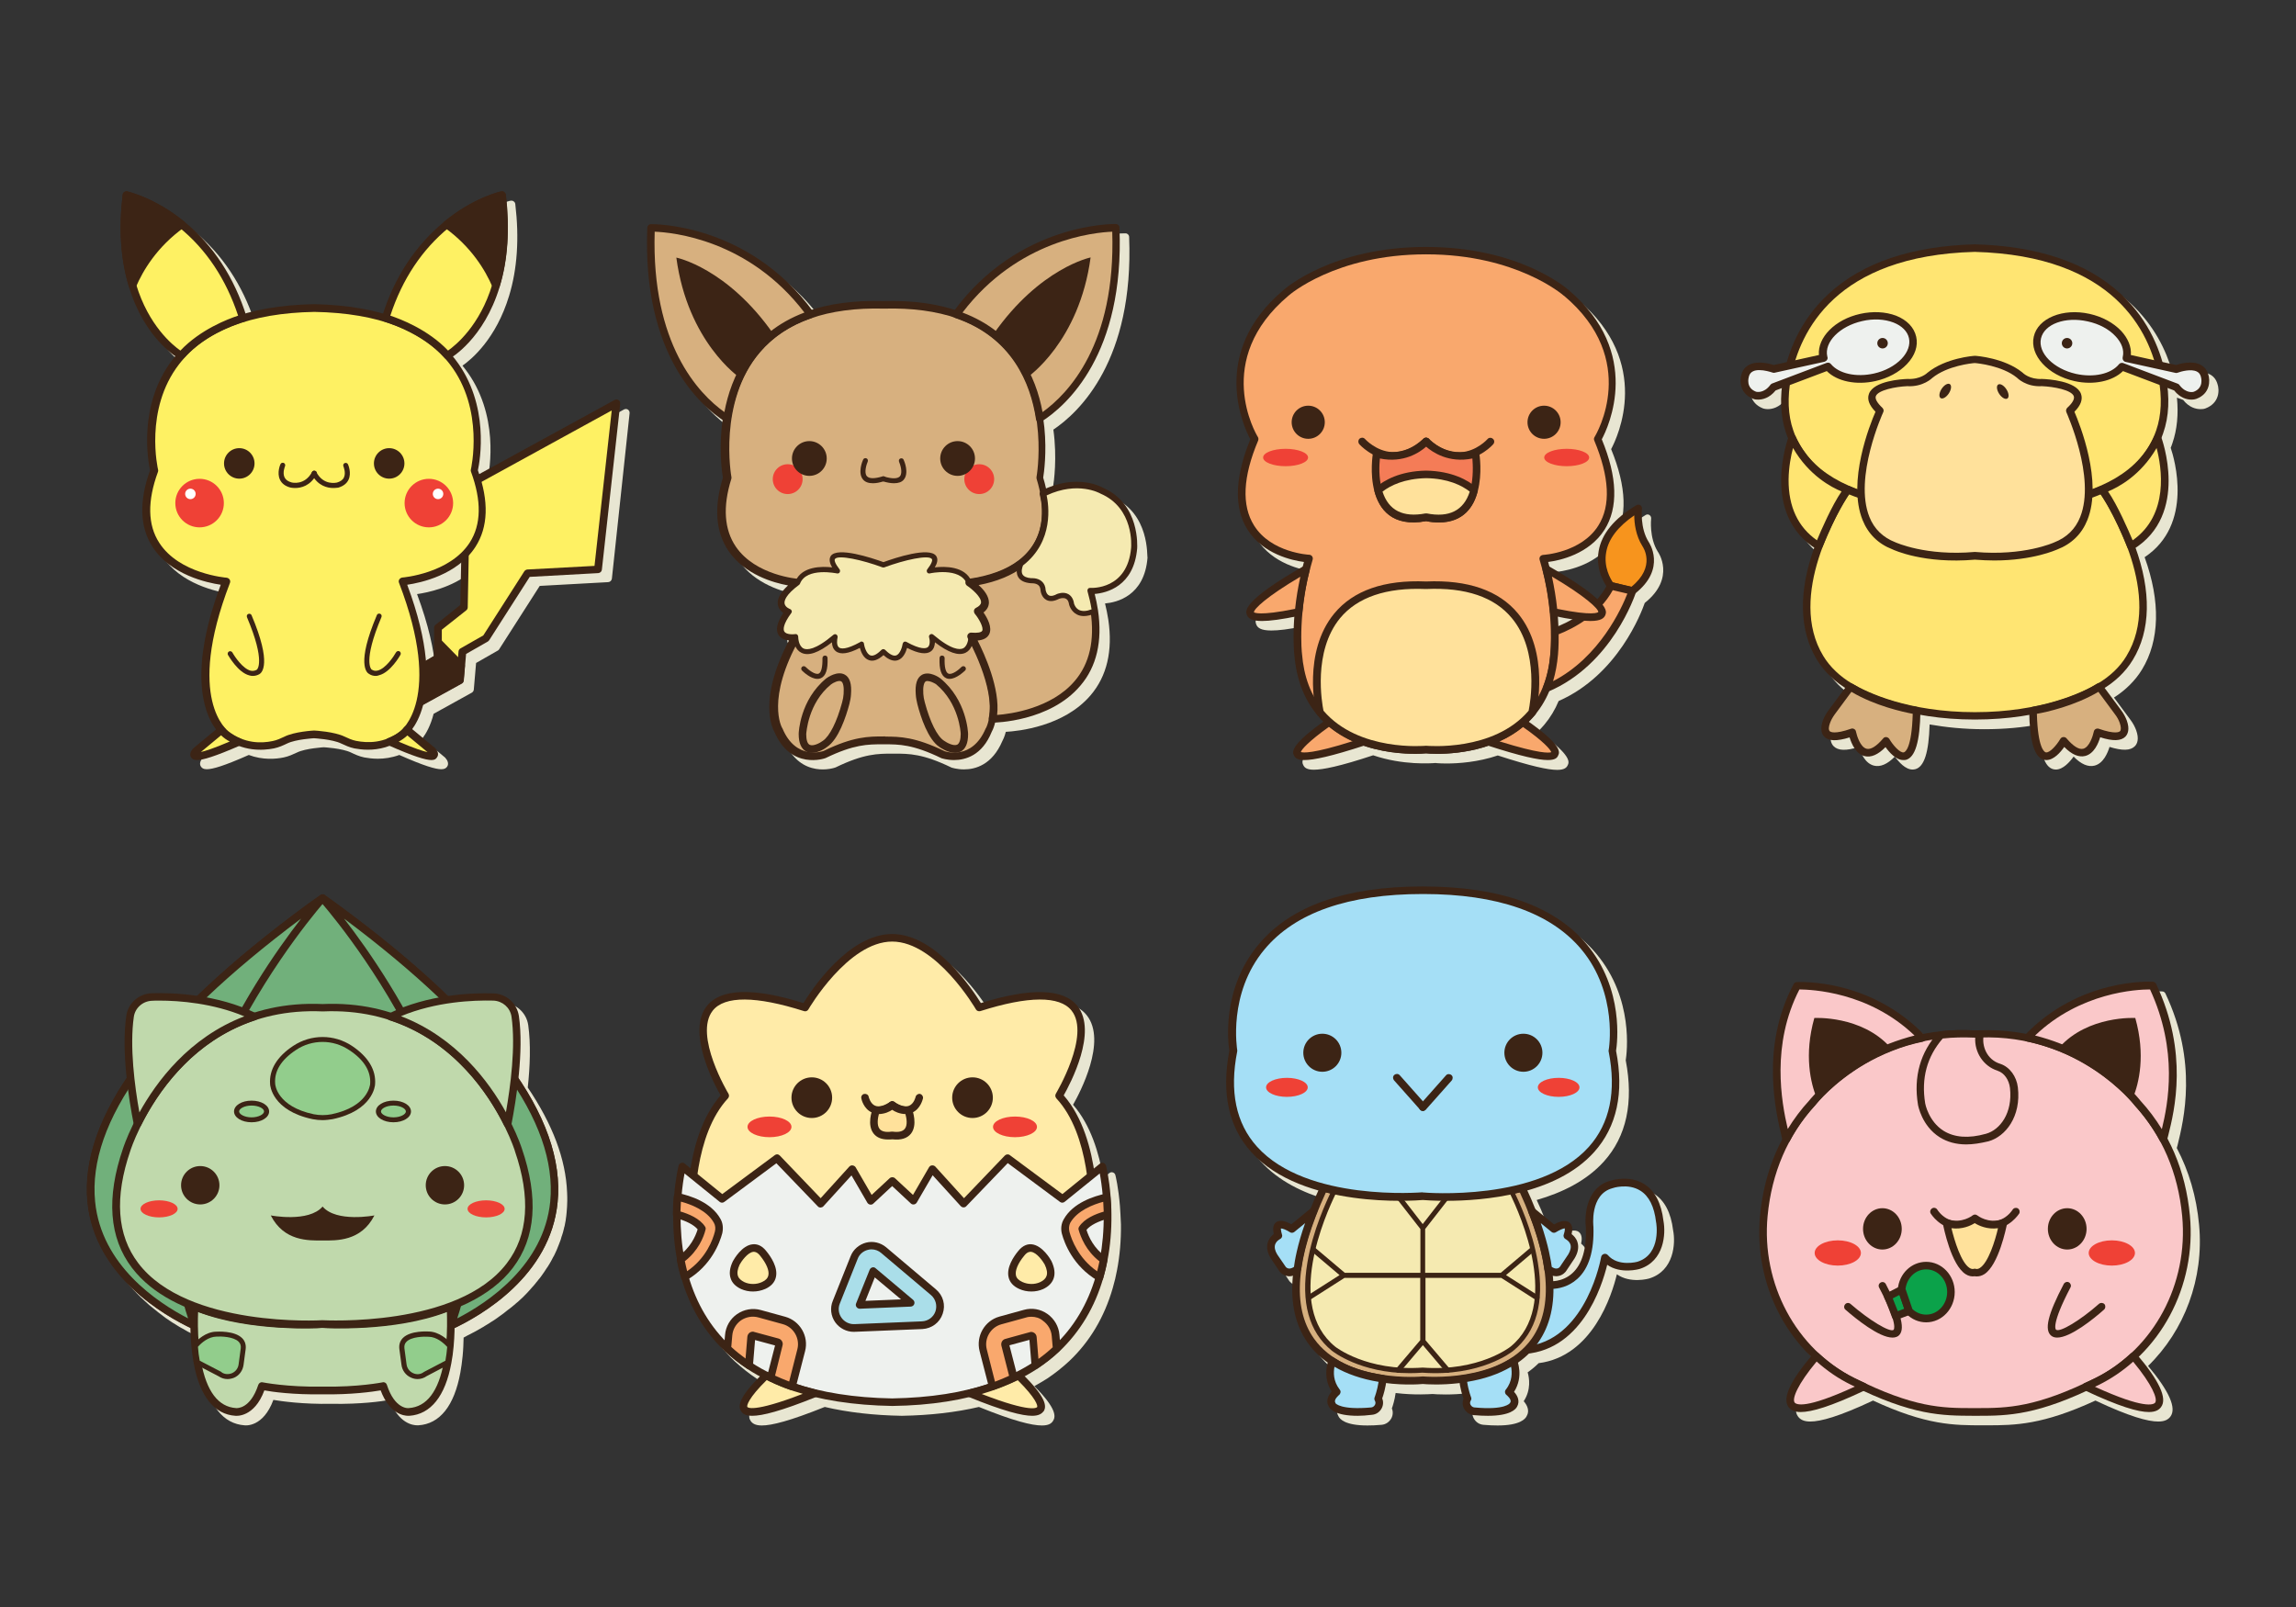 <?xml version="1.0" encoding="utf-8"?>
<!-- Generator: Adobe Illustrator 21.0.0, SVG Export Plug-In . SVG Version: 6.00 Build 0)  -->
<svg version="1.1" id="Layer_1" xmlns="http://www.w3.org/2000/svg" xmlns:xlink="http://www.w3.org/1999/xlink" x="0px" y="0px"
	 width="1400px" height="980px" viewBox="0 0 1400 980" enable-background="new 0 0 1400 980" xml:space="preserve">
<rect x="0" y="0" width="1400" height="980" fill="#333333" stroke="none"/>
<g>
	<rect fill-opacity="0.0" width="1400" height="980"/>
	<g>
		<path fill="#E8E6D2" d="M766.4,328.8c9.5,15,27.4,18.8,34.4,19.7c-0.3,0.9-0.5,1.8-0.7,2.7c-37.2,21.4-35,27.3-34.1,29.6
			c0.8,2,2.7,3.7,9.2,3.7c4.3,0,10.5-0.7,19.8-2.6c-1,13.5-0.1,22.4,0,23c1.2,14.9,5.9,27.3,13.9,36.9c1.2,1.5,2.5,2.8,3.8,4.1
			c-20.9,14.8-18.9,18.9-18,20.7c0.7,1.5,2.1,2.8,6.4,2.8c5.5,0,16-2.1,36.2-8.8c18.1,6.2,35.6,4.9,38,4.7c0.2,0,0.5,0,0.9,0.1
			c1.2,0.1,3.2,0.2,5.9,0.2c0,0,0,0,0,0s0,0,0,0c7.2,0,19.1-0.8,31.2-4.9c20.3,6.6,30.7,8.8,36.2,8.8c4.3,0,5.7-1.3,6.4-2.8
			c0.9-1.8,2.9-5.8-18-20.7c1.3-1.3,2.6-2.7,3.8-4.1c3.6-4.3,6.5-9.1,8.7-14.4c36.2-15.9,50.5-54.1,52.5-59.8
			c19.2-15.3,8.1-31.2,8-31.2c-5.4-8.6-4.1-20.1-4.1-20.2c0.1-0.9-0.3-1.7-1-2.2c-0.7-0.5-1.7-0.5-2.4,0
			c-13.4,8.1-21.1,17.5-23,27.9c-1.8,10.3,2.6,18.4,4.7,21.4c-1.6,2.9-3.4,5.5-5.4,7.8c-4.7-4.4-13.4-10.7-29.3-19.8
			c-0.2-0.9-0.5-1.8-0.7-2.7c7-0.9,25-4.7,34.4-19.7c8.4-13.3,7.8-31.9-1.7-55.1c4-7.5,25.3-52.7-20.2-91
			c-1.6-1.4-30.4-26.3-86.9-26.3c-0.1,0-0.1,0-0.2,0c-56.9,0-85.7,25.3-86.8,26.3c-45.6,38.3-24.2,83.6-20.2,91
			C758.6,296.9,758,315.4,766.4,328.8z M956,387.6c-0.1-1.8-0.2-3.7-0.3-5.7c3.3,0.7,6.2,1.2,8.8,1.6
			C961.4,385.1,958.6,386.5,956,387.6z"/>
		<path fill="#E8E6D2" d="M382.9,249.8c-0.7-0.5-1.6-0.5-2.4-0.1l-82.4,45.2c-0.3-0.8-0.5-1.6-0.8-2.4c1.2-5.5,7.5-40-13.8-67.6
			c-0.5-0.6-1-1.3-1.5-1.9c5.8-4.1,20.5-16.5,28.4-42.5c5-16.3,6.3-35.2,3.8-56.1c-0.1-0.7-0.4-1.2-1-1.6c-0.5-0.4-1.2-0.5-1.8-0.4
			c-0.1,0-0.3,0.1-0.6,0.1c-0.6,0.2-1.7,0.5-3.1,0.9c-0.1,0-0.3,0.1-0.4,0.1c-6,2-17.9,6.9-30.6,17.2c-17.2,14-29.7,32.8-37.4,56
			c-12.2-3.5-26.3-5.4-42-5.7c-15.7,0.3-29.7,2.2-41.9,5.7c-7.6-23.2-20.2-42-37.4-56c-17.8-14.6-34-18.3-34.7-18.4
			c-0.6-0.1-1.3,0-1.8,0.4c-0.5,0.4-0.9,1-1,1.6c-0.2,1.3-0.3,2.6-0.4,3.9c-1.6,16.8-0.8,32.2,2.5,45.9c0.1,0.6,0.3,1.2,0.5,1.8
			c0.1,0.4,0.2,0.9,0.3,1.3c0.3,1,0.6,2.1,0.9,3.1c0,0,0,0,0,0c7.8,26,22.6,38.4,28.4,42.5c-0.5,0.6-1,1.2-1.5,1.9
			c-21.3,27.6-15,62.1-13.8,67.6c-6.8,18.9-6.3,34.6,1.5,46.7c11.1,17.2,33.4,21.9,41.6,23.1c-20.2,54.2-9.8,79-2.8,88.3l-13.8,11.5
			c-0.1,0.1-0.2,0.1-0.2,0.2c-1.4,1.5-2.4,3.7-1.1,5.5c0.6,0.8,1.4,1.5,3.5,1.5c3.5,0,10.5-2,25.6-8.7c8.5,3.2,16.6,2.5,21.3,1.5
			c3-0.6,5.7-1.9,8.1-3c5.3-2.6,16.5-3.2,16.3-3.2c0.1,0,11.2,0.6,16.6,3.2c2.3,1.1,5.1,2.4,8.1,3c2.2,0.4,5,0.8,8.3,0.8
			c3.9,0,8.4-0.6,13.1-2.3c15.1,6.7,22.1,8.7,25.6,8.7c2,0,2.9-0.7,3.5-1.5c1.3-1.8,0.3-4-1.1-5.5c-0.1-0.1-0.1-0.1-0.2-0.2
			l-13.8-11.5c2.4-3.2,5.1-8,6.9-15.1l23.3-12.9c0.7-0.4,1.1-1.1,1.2-1.8l1.4-16.3l13.3-7.6c0.3-0.2,0.6-0.4,0.8-0.8l24.7-38.6
			l41.8-2.3c1.1-0.1,2-0.9,2.2-2.1L383.9,252C384,251.1,383.6,250.3,382.9,249.8z M254.3,362.3c6.3-0.9,21.2-3.9,32.7-13.3
			l-0.5,25.7l-15.2,12.1c-0.5,0.4-0.9,1.1-0.9,1.8v8.6v8.6l-4.8,2.8C264.6,396.3,261.3,381.1,254.3,362.3z"/>
		<path fill="#E8E6D2" d="M678.5,303.3c-0.6-0.4-14.6-8.4-34.7,0.3c-0.5-2.1-1.1-4.3-1.7-6.6c0.5-3.1,2.6-17.6,0.2-35
			c15.9-10.7,49.2-42.3,46.2-117.5c0-1.2-1-2.2-2.2-2.2c-0.5,0-58.3-1.1-98.2,52.4c-12.5-4-27.1-5.8-43.5-5.4
			c-16.5-0.4-31.1,1.4-43.7,5.4c-39.9-53.5-97.7-52.4-98.2-52.4c-1.2,0-2.2,1-2.2,2.2c-3,75.2,30.3,106.8,46.2,117.5
			c-2.4,17.4-0.3,31.9,0.2,35c-5.5,18.2-4.3,33.2,3.5,44.8c9.8,14.4,27.3,19.3,36.2,20.9c-4.8,4.3-6.8,8.2-6.2,11.8
			c0.4,2.3,1.8,3.9,3.3,5c-3.9,5.9-4.8,10.3-2.9,13.4c1.4,2.3,4.1,3.2,6.4,3.4c-19,36-10.1,53.6-8.9,55.7c10,23.5,30.8,16.2,31.2,16
			c17.3-8.4,25.7-8.4,34.7-8.4h1.1c9,0,17.4,0,34.9,8.5c0.1,0,3.2,1.1,7.6,1.1c7,0,17.2-2.8,23.4-17.3c0.3-0.6,1.3-2.4,2.1-5.6
			c7.5-0.4,35.4-3.2,51.7-22.3c10-11.7,13.6-27.2,10.8-46.1c-0.5-3.3-1.2-6.6-2-9.9c7.1-0.6,24-4.5,25.9-27.8
			C699.3,339.4,701.2,313.1,678.5,303.3z"/>
		<path fill="#E8E6D2" d="M1340.9,746.9c-1.6-17.2-6.2-32.8-13.6-46.8l0.5-1.8c3.7-15.1,12.5-50.4-7.4-92.4c-0.4-0.8-1.1-1.3-2-1.3
			c-1.8-0.1-44.1-2.1-77.2,31.6c-8.7-1.7-18.2-2.6-28.4-2.2c-1,0-2.1,0-2.8,0.1c-5.8-0.3-11.5-0.3-17,0.2c-1.4,0.1-2.7,0.2-4.1,0.4
			c0,0,0,0,0,0c-3.6,0.4-7.1,0.9-10.4,1.6c-33-33.6-75.3-31.7-77.1-31.6c-0.8,0-1.5,0.5-1.9,1.2c-20.5,38.5-10.8,78.6-7.2,93.6
			l0.2,0.7c-7.4,14-12,29.6-13.6,46.8c-3.1,32.7,8.9,64.5,31.1,86c-12.9,15.4-17.5,25.8-13.6,30.9c1.2,1.6,3.2,3,7.4,3
			c6.3,0,17.5-3,38.3-12.8c32.6,15.1,49.3,15.1,66.9,15.1h1.7c0.3,0,0.6,0,0.9,0c17.3,0,34-0.3,66.1-15.1
			c20.8,9.8,32,12.8,38.3,12.8c4.2,0,6.2-1.4,7.4-3c3.9-5.1-0.7-15.5-13.6-30.9C1332,811.4,1344,779.7,1340.9,746.9z"/>
		<path fill="#E8E6D2" d="M321.8,663.2c1.4-12.7,1.9-26.5,0.3-38c-1.1-7.8-7.7-13.5-15.6-13.8c-6.7-0.2-16.7,0-27.8,1.6
			c-18.5-17.9-40.9-36.5-67-55.7c0,0,0,0,0,0l-7.9-5.7c0,0-0.1-0.1-0.1-0.1c-0.1,0-0.1-0.1-0.2-0.1c-0.1,0-0.1-0.1-0.2-0.1
			c0,0-0.1,0-0.1,0c0,0,0,0,0,0c0,0,0,0-0.1,0c-0.1,0-0.1,0-0.2,0c-0.1,0-0.1,0-0.2,0c-0.1,0-0.1,0-0.2,0c0,0-0.1,0-0.1,0
			c-0.1,0-0.1,0-0.2,0c-0.1,0-0.1,0-0.2,0c-0.1,0-0.1,0-0.2,0c0,0,0,0-0.1,0c0,0,0,0,0,0c0,0-0.1,0-0.1,0c-0.1,0-0.1,0-0.2,0.1
			c-0.1,0-0.1,0.1-0.2,0.1c0,0-0.1,0-0.1,0.1l-8,5.7c-26.1,19.2-48.5,37.8-67,55.7c-11.2-1.6-21.1-1.8-27.8-1.6
			c-7.9,0.2-14.4,6-15.6,13.8c-1.7,11.5-1.1,25.3,0.3,38c-18.2,27.1-26.2,52.4-23.9,75.7c0.1,1.4,0.3,2.8,0.5,4.1
			c0.1,0.5,0.2,0.9,0.2,1.4c0.2,0.9,0.3,1.8,0.5,2.7c0.1,0.5,0.2,1,0.4,1.5c0.2,0.8,0.4,1.6,0.6,2.3c0.1,0.5,0.3,1.1,0.5,1.6
			c0.2,0.7,0.4,1.5,0.6,2.2c0.2,0.5,0.4,1,0.5,1.6c0.2,0.7,0.5,1.4,0.7,2.1c0.2,0.5,0.4,1,0.6,1.5c0.3,0.7,0.5,1.4,0.8,2
			c0.2,0.5,0.5,1,0.7,1.5c0.3,0.6,0.6,1.3,0.9,1.9c0.2,0.5,0.5,1,0.7,1.4c0.3,0.6,0.7,1.3,1,1.9c0.3,0.5,0.5,0.9,0.8,1.4
			c0.4,0.6,0.7,1.2,1.1,1.8c0.3,0.4,0.6,0.9,0.8,1.3c0.4,0.6,0.8,1.2,1.1,1.8c0.3,0.4,0.6,0.8,0.9,1.3c0.4,0.6,0.8,1.2,1.2,1.7
			c0.3,0.4,0.6,0.8,0.9,1.2c0.4,0.6,0.8,1.1,1.3,1.7c0.3,0.4,0.6,0.8,0.9,1.1c0.4,0.5,0.9,1.1,1.3,1.6c0.3,0.4,0.6,0.7,1,1.1
			c0.5,0.5,0.9,1.1,1.4,1.6c0.3,0.3,0.6,0.7,1,1c0.5,0.5,1,1,1.4,1.5c0.3,0.3,0.7,0.6,1,1c0.5,0.5,1,1,1.5,1.5
			c0.3,0.3,0.7,0.6,1,0.9c0.5,0.5,1,0.9,1.5,1.4c0.3,0.3,0.7,0.6,1,0.9c0.5,0.5,1,0.9,1.5,1.4c0.3,0.3,0.6,0.5,1,0.8
			c0.5,0.4,1.1,0.9,1.6,1.3c0.3,0.3,0.6,0.5,1,0.8c0.5,0.4,1.1,0.8,1.6,1.3c0.3,0.2,0.6,0.5,0.9,0.7c0.5,0.4,1.1,0.8,1.6,1.2
			c0.3,0.2,0.6,0.4,0.9,0.7c0.5,0.4,1.1,0.8,1.6,1.2c0.3,0.2,0.6,0.4,0.9,0.6c0.5,0.4,1.1,0.7,1.6,1.1c0.3,0.2,0.6,0.4,0.9,0.6
			c0.5,0.4,1.1,0.7,1.6,1c0.3,0.2,0.6,0.3,0.8,0.5c0.5,0.3,1.1,0.7,1.6,1c0.3,0.2,0.5,0.3,0.8,0.5c0.5,0.3,1,0.6,1.6,0.9
			c0.3,0.1,0.5,0.3,0.8,0.4c0.5,0.3,1,0.6,1.5,0.9c0.2,0.1,0.5,0.3,0.7,0.4c0.5,0.3,1,0.6,1.5,0.8c0.2,0.1,0.4,0.2,0.6,0.3
			c0.5,0.3,1,0.5,1.5,0.8c0.2,0.1,0.4,0.2,0.6,0.3c0.5,0.2,1,0.5,1.4,0.7c0.2,0.1,0.4,0.2,0.5,0.3c0.5,0.2,0.9,0.5,1.4,0.7
			c0.1,0,0.1,0.1,0.2,0.1c0.1,3.4,0.2,7.2,0.6,11.2c0.3,3.6,0.8,7.1,1.4,10.2c3.7,20.2,12.6,31.2,25.5,32.1
			c0.5,0.1,11.4,1.3,17.6-15.5c4.8,0.8,17.7,2.7,35.4,2.4c17.8,0.3,30.7-1.5,35.5-2.4c5.4,14.4,14.2,15.5,16.8,15.5
			c0.4,0,0.7,0,0.7,0c13.1-0.8,21.9-11.9,25.6-32.1c0.6-3.1,1-6.5,1.4-10.2c0.4-4,0.5-7.8,0.6-11.2c0.1,0,0.2-0.1,0.2-0.1
			c0.4-0.2,0.8-0.4,1.1-0.6c0.2-0.1,0.5-0.2,0.7-0.4c0.4-0.2,0.8-0.4,1.2-0.6c0.3-0.1,0.5-0.3,0.8-0.4c0.4-0.2,0.9-0.5,1.3-0.7
			c0.3-0.1,0.5-0.3,0.8-0.4c0.4-0.2,0.9-0.5,1.3-0.7c0.3-0.2,0.6-0.3,0.9-0.5c0.5-0.3,0.9-0.5,1.4-0.8c0.3-0.2,0.6-0.3,0.9-0.5
			c0.5-0.3,0.9-0.6,1.4-0.8c0.3-0.2,0.6-0.4,0.9-0.6c0.5-0.3,1-0.6,1.5-0.9c0.3-0.2,0.6-0.4,1-0.6c0.5-0.3,1-0.6,1.5-1
			c0.3-0.2,0.7-0.4,1-0.6c0.5-0.3,1-0.7,1.5-1c0.3-0.2,0.7-0.5,1-0.7c0.5-0.3,1-0.7,1.5-1.1c0.3-0.2,0.7-0.5,1-0.7
			c0.5-0.4,1-0.7,1.5-1.1c0.3-0.3,0.7-0.5,1-0.8c0.5-0.4,1-0.8,1.5-1.2c0.4-0.3,0.7-0.5,1.1-0.8c0.5-0.4,1-0.8,1.5-1.2
			c0.4-0.3,0.7-0.6,1.1-0.9c0.5-0.4,1-0.9,1.5-1.3c0.4-0.3,0.7-0.6,1.1-0.9c0.5-0.4,1-0.9,1.4-1.3c0.4-0.3,0.7-0.7,1.1-1
			c0.5-0.5,1-0.9,1.4-1.4c0.3-0.3,0.7-0.7,1-1c0.5-0.5,0.9-1,1.4-1.5c0.3-0.4,0.7-0.7,1-1.1c0.5-0.5,0.9-1,1.3-1.5
			c0.3-0.4,0.7-0.8,1-1.1c0.4-0.5,0.9-1,1.3-1.6c0.3-0.4,0.7-0.8,1-1.2c0.4-0.5,0.8-1.1,1.3-1.6c0.3-0.4,0.6-0.8,0.9-1.2
			c0.4-0.6,0.8-1.1,1.2-1.7c0.3-0.4,0.6-0.9,0.9-1.3c0.4-0.6,0.8-1.2,1.1-1.7c0.3-0.4,0.6-0.9,0.9-1.3c0.4-0.6,0.7-1.2,1.1-1.8
			c0.3-0.5,0.5-0.9,0.8-1.4c0.3-0.6,0.7-1.2,1-1.9c0.3-0.5,0.5-1,0.8-1.4c0.3-0.6,0.6-1.3,0.9-1.9c0.2-0.5,0.5-1,0.7-1.5
			c0.3-0.7,0.6-1.4,0.8-2c0.2-0.5,0.4-1,0.6-1.5c0.3-0.7,0.5-1.4,0.8-2.1c0.2-0.5,0.4-1,0.5-1.5c0.2-0.7,0.4-1.5,0.7-2.2
			c0.2-0.5,0.3-1,0.5-1.6c0.2-0.8,0.4-1.6,0.6-2.4c0.1-0.5,0.2-1,0.4-1.5c0.2-0.9,0.3-1.8,0.5-2.7c0.1-0.4,0.2-0.9,0.2-1.3
			c0.2-1.4,0.4-2.7,0.5-4.1c0.2-2.4,0.4-4.8,0.4-7.3c0-1.6,0-3.3-0.1-4.9C345,706.8,336.9,685.6,321.8,663.2z"/>
		<path fill="#E8E6D2" d="M682.9,735.6c-0.9-11.4-2.7-18.7-2.8-19c-0.2-0.8-0.8-1.4-1.5-1.6c-0.7-0.3-1.6-0.1-2.2,0.4l-3.7,3
			c-2.5-15.3-7.7-32.4-18.4-44.7c4.2-7.3,20.8-38.8,8.4-54.5c-8.5-10.7-28.3-11.3-58.9-1.8c-4.9-8-27.4-42.1-54.1-42.1
			c-26.7,0-49.2,34.2-54.1,42.1c-30.6-9.5-50.4-8.9-58.9,1.8c-12.4,15.7,4.3,47.2,8.4,54.5c-10.7,12.2-15.9,29.4-18.4,44.7l-3.7-3
			c-0.6-0.5-1.4-0.6-2.2-0.4c-0.7,0.3-1.3,0.9-1.5,1.6c-0.1,0.3-1.9,7.6-2.8,19c0,0.4-0.1,0.8-0.1,1.3c0,0.2,0,0.3,0,0.5
			c0,0.3,0,0.5-0.1,0.8c0,0.2,0,0.4,0,0.6c0,0.2,0,0.4,0,0.6c0,0.3,0,0.6,0,0.8c0,0.1,0,0.2,0,0.4c0,0.4,0,0.7-0.1,1.1
			c0,0.1,0,0.2,0,0.3c0,0.4,0,0.8,0,1.2c0,0.1,0,0.2,0,0.3c0,0.4,0,0.8,0,1.2c0,0.1,0,0.2,0,0.3c0,0.5,0,1,0,1.5c0,0,0,0,0,0
			c0,0,0,0,0,0c-0.1,9.8,0.7,19.1,2.4,27.9c0,0,0,0,0,0c0.7,3.5,1.5,7.2,2.6,11c5.1,17.7,14.1,32.7,26.6,44.6c0,0,0,0,0,0
			c2.2,2,4.5,4,6.9,5.9c2.1,1.7,4.3,3.2,6.6,4.8c2.5,1.7,5.1,3.2,7.8,4.6c-13.6,13.7-13.1,18.7-11.4,21.2c1,1.5,2.8,2.8,6.8,2.8
			c6.1,0,17.2-2.8,38.4-11.3c14.1,3.3,29.8,5.1,47,5.4c17.2-0.3,32.9-2.1,47-5.4c21.2,8.6,32.3,11.3,38.4,11.3
			c4.1,0,5.8-1.2,6.8-2.8c1.7-2.6,2.2-7.5-11.4-21.2c2.6-1.4,5.2-3,7.8-4.6c4.8-3.2,9.3-6.8,13.4-10.6c0,0,0,0,0,0
			c12.6-11.9,21.5-26.9,26.6-44.6c1.1-3.8,2-7.5,2.6-10.9c1.7-8.8,2.5-18.2,2.4-27.9C683.3,742.1,683.1,738.2,682.9,735.6
			C682.9,735.6,682.9,735.6,682.9,735.6z"/>
		<path fill="#E8E6D2" d="M1008.4,727.9c-9.4-5.9-20.5-2.1-20.8-2c-14.2,3.8-15.9,20.3-14.8,28.3c0.4,13.1-2.3,22.6-8.2,28
			c-4.2,3.8-9,4.7-11.8,4.9c-0.1-1.1-0.2-2.2-0.3-3.3c0.7,0.2,1.4,0.3,2.1,0.3c0.4,0,0.7,0,1.1-0.1c3.1-0.4,4.8-2.7,5-3l5.2-7.8
			c2.1-3.5,2.7-6.8,1.8-9.8c-0.8-2.4-2.4-4-3.6-5c0.5-2.2,0.8-5.4-1.4-7.1c-2.6-2-6.8-0.2-9.3,1.2l-11.6-9.6
			c-1.4-3.6-3-7.3-4.8-11.1c15.3-4.4,30.3-11.6,41-23.5c13.8-15.3,18.2-36.1,13.3-61.7c0.7-4.4,5-37.5-17.8-64.8
			c-19.6-23.5-53.2-35.4-99.9-35.4c-0.1,0-0.3,0-0.4,0c-46.7,0-80.3,11.9-99.9,35.4c-22.8,27.3-18.5,60.4-17.8,64.8
			c-5,25.6-0.5,46.3,13.3,61.7c10.7,11.9,25.7,19.1,41,23.5c-1.7,3.8-3.3,7.5-4.8,11.1l-11.6,9.6c-2.4-1.4-6.6-3.1-9.3-1.2
			c-2.3,1.7-1.9,4.9-1.4,7.1c-1.3,1-2.9,2.6-3.6,5c-0.9,3-0.3,6.3,1.8,9.9l5.2,7.8c0.2,0.3,1.9,2.5,5,3c0.4,0,0.7,0.1,1.1,0.1
			c0.7,0,1.4-0.1,2.1-0.3c-1.6,16.6,1.4,30.3,9,41c3.4,4.9,7.6,8.8,12.2,12c-0.9,3.3-2.1,10.6,2.4,17.6c-2.1,2.2-3.8,5.7-1.8,9.1
			c0.8,1.8,4.1,5.7,17.7,5.7c2.5,0,5.4-0.1,8.6-0.4c2.6-0.2,4.8-1.8,6-4c1-1.9,1.1-4.1,0.3-6c0.6-1.6,1.7-5.1,2.3-9.4
			c11.6,1.4,20.8,0.7,22.5,0.6c0.9,0.1,3.8,0.3,8,0.3c3.9,0,8.9-0.2,14.5-0.9c0.7,4.3,1.8,7.8,2.3,9.4c-0.8,1.9-0.7,4.1,0.3,6
			c1.2,2.3,3.4,3.8,6,4c3.3,0.3,6.1,0.4,8.6,0.4c13.6,0,16.9-4,17.7-5.7c2-3.4,0.2-6.8-1.8-9.1c4.6-7,3.4-14.3,2.4-17.6
			c2.3-1.6,4.6-3.5,6.7-5.6c32.9-4.2,44.7-41.6,47.7-54.2c8.2,5.8,19.4,2.7,19.9,2.5c14.9-4.7,16-21.3,14.4-29.3
			C1018.9,739.5,1014.9,731.9,1008.4,727.9z"/>
		<path fill="#E8E6D2" d="M1352.1,234.1c-0.8-2.7-2.4-4.7-4.8-5.9c-5.2-2.6-12.5-0.6-14.8,0.2l-8-1.8c-3.6-12.7-10.9-28.2-25.5-41.7
			c-20.6-19-50.5-29.1-89.1-30.2c-38.5,1-68.4,11.2-89,30.2c-14.6,13.4-21.9,29-25.5,41.7l-8,1.8c-2.3-0.8-9.6-2.9-14.8-0.2
			c-2.4,1.2-4,3.2-4.8,5.8c-1.2,3.8-1.3,11.8,7.3,15.1c0.1,0,1.2,0.4,2.8,0.4c2.7,0,6.9-0.9,10.6-5.6l3.8-1.4
			c-1.1,10.1-0.2,19.3,2.7,27.6c0.4,1,0.7,2,1.1,3c-2.2,6.5-14.2,46.7,15.9,66.7c-9.7,27.1-9.2,50.8,1.6,68.5
			c4,6.6,9.9,12.5,17.1,17.1l-10,13.5c-1.6,2.1-2.7,4.2-3.5,6.3c-2,5.5-0.6,8.4,0.9,9.9c2.7,2.7,7.6,2.9,15.4,0.4
			c1.1,3.7,3.7,10,9.1,11.4c3.9,1,8.2-0.8,12.8-5.5c2.3,3.2,6.4,7.9,10.8,7.9c0.5,0,1-0.1,1.6-0.2c5.5-1.4,8.3-10.2,8.8-27.3
			c9.7,1.7,20.8,2.9,33.3,2.9c12.5,0,23.6-1.1,33.3-2.9c0.5,17.2,3.4,25.9,8.8,27.3c0.5,0.1,1,0.2,1.6,0.2c4.4,0,8.5-4.7,10.8-7.9
			c4.6,4.7,8.9,6.5,12.8,5.5c5.4-1.4,8-7.8,9.1-11.4c7.8,2.4,12.7,2.3,15.4-0.4c1.5-1.5,2.8-4.4,0.8-9.9c-0.8-2.1-1.9-4.2-3.5-6.3
			l-10-13.5c7.2-4.6,13.1-10.5,17.1-17.1c10.8-17.7,11.4-41.4,1.6-68.5c30.1-20,18.1-60.2,15.9-66.7c0.4-1,0.8-2,1.1-3
			c2.8-8.2,3.7-17.5,2.7-27.6l3.8,1.4c3.7,4.7,7.9,5.6,10.6,5.6c1.7,0,2.8-0.3,2.9-0.4C1353.5,245.8,1353.4,237.8,1352.1,234.1z"/>
	</g>
	<g>
		<g>
			<g>
				<path fill="#F9A86D" d="M955,178.7c0,0-28.7-25.8-85.4-25.8c-56.7,0-85.4,25.8-85.4,25.8c-48.6,40.9-19.2,89.1-19.2,89.1
					c-29.5,70,33.1,72.9,33.1,72.9c-9.6,31.7-6.6,58.2-6.6,58.2c1.2,15.6,6.3,27.1,13.4,35.6c22.4,26.9,64.7,22.6,64.7,22.6
					s42.3,4.3,64.7-22.6c7.1-8.4,12.1-19.9,13.4-35.6c0,0,2.9-26.5-6.6-58.2c0,0,62.6-2.9,33.1-72.9
					C974.2,267.8,1003.6,219.6,955,178.7z"/>
				<path fill="#3C2415" d="M876.4,459.7c-3.6,0-6-0.2-6.8-0.3c-3.8,0.4-44.2,3.3-66.5-23.5c-8-9.6-12.7-22-13.9-36.9
					c-0.1-1-2.7-25.8,5.9-56.3c-7-0.9-25-4.7-34.4-19.7c-8.4-13.3-7.8-31.9,1.7-55.1c-4-7.5-25.3-52.7,20.2-91
					c1.1-1,30-26.3,86.8-26.3c0.1,0,0.1,0,0.2,0c56.5,0,85.3,24.9,86.9,26.3c45.5,38.3,24.2,83.6,20.2,91
					c9.6,23.2,10.1,41.8,1.7,55.1c-9.5,15-27.4,18.8-34.4,19.7c8.7,30.5,6,55.3,5.9,56.4c-1.2,14.8-5.9,27.2-13.9,36.8
					C918.5,457,889.7,459.7,876.4,459.7z M869.6,454.8c0.1,0,0.2,0,0.2,0c0.4,0,41.3,3.8,62.7-21.8c7.4-8.9,11.7-20.4,12.8-34.3
					c0-0.3,2.8-26.5-6.5-57.3c-0.2-0.7-0.1-1.4,0.3-2c0.4-0.6,1.1-0.9,1.8-1c0.2,0,23.3-1.3,33.7-17.9c7.7-12.2,6.8-29.6-2.5-51.9
					c-0.3-0.7-0.2-1.5,0.2-2.1c1.2-1.9,27.8-47.1-18.7-86.2c0,0,0,0-0.1,0c-0.3-0.3-28.8-25.2-83.8-25.2c-0.1,0-0.1,0-0.2,0
					c-55.1,0-83.5,24.9-83.8,25.2c-46.5,39.1-19.9,84.3-18.7,86.2c0.4,0.6,0.4,1.4,0.2,2.1c-9.4,22.2-10.2,39.7-2.5,51.9
					c10.4,16.6,33.4,17.8,33.6,17.8c0.7,0,1.4,0.4,1.8,1c0.4,0.6,0.5,1.3,0.3,2c-9.3,30.9-6.6,57-6.5,57.3
					c1.1,14,5.4,25.5,12.8,34.3c21.4,25.6,62.3,21.9,62.7,21.8C869.4,454.8,869.5,454.8,869.6,454.8z"/>
			</g>
			<g>
				<path fill="#F9A86D" d="M810.6,440.3c-12.7,8.8-46.6,34.2,21.1,12C824.4,449.7,817,445.9,810.6,440.3z"/>
				<path fill="#3C2415" d="M795.4,463.5c-4.3,0-5.7-1.3-6.4-2.8c-0.9-1.8-3.1-6.1,20.4-22.3c0.9-0.6,2-0.5,2.8,0.2
					c5.6,4.9,12.4,8.8,20.3,11.5c0.9,0.3,1.6,1.2,1.5,2.2c0,1-0.6,1.9-1.6,2.2C811.6,461.3,801,463.5,795.4,463.5z M793.2,458.6
					c1.3,0.5,7,1.2,31.6-6.6c-5.3-2.4-10.1-5.4-14.4-8.8C797.8,452.2,793.7,457,793.2,458.6z"/>
			</g>
			<g>
				<path fill="#F9A86D" d="M796.4,346.9c-14,8-66.5,39.4-4.6,26.3C792.5,365.5,793.9,356.6,796.4,346.9z"/>
				<path fill="#3C2415" d="M769.5,378.7c-6.5,0-8.4-1.7-9.2-3.7c-0.9-2.3-3.1-8.3,35-30c0.8-0.5,1.8-0.4,2.5,0.2
					c0.7,0.6,1.1,1.5,0.8,2.4c-2.2,8.4-3.7,17.1-4.5,25.9c-0.1,1-0.8,1.8-1.8,2C781.4,377.8,774.2,378.7,769.5,378.7z M792.9,351.7
					c-20.8,12.3-28.4,19.7-28.3,21.7c0.2,0.1,3,2.4,25.1-2.1C790.4,364.7,791.5,358.1,792.9,351.7z"/>
			</g>
			<path fill="#3C2415" d="M849.9,280.4c-0.5,0-0.9,0-1.4,0c-11.7-0.6-19.4-9.2-19.7-9.6c-0.8-1-0.7-2.4,0.2-3.3
				c1-0.8,2.4-0.8,3.3,0.2c0.1,0.1,6.8,7.5,16.5,8c6.5,0.4,12.9-2.4,19.2-8.2c0.9-0.9,2.4-0.8,3.3,0.1s0.8,2.4-0.1,3.3
				C864.3,277.2,857.2,280.4,849.9,280.4z"/>
			<circle fill="#3C2415" cx="797.7" cy="257.5" r="10.1"/>
			<ellipse fill="#EF4136" cx="783.9" cy="279" rx="13.7" ry="5.3"/>
			<g>
				<path fill="#F9A86D" d="M928.5,440.3c12.7,8.8,46.6,34.2-21.1,12C914.8,449.7,922.1,445.9,928.5,440.3z"/>
				<path fill="#3C2415" d="M943.8,463.5c-5.6,0-16.2-2.2-37.1-9c-0.9-0.3-1.6-1.2-1.6-2.2c0-1,0.6-1.9,1.5-2.2
					c7.9-2.7,14.7-6.6,20.3-11.5c0.8-0.7,2-0.8,2.8-0.2c23.4,16.2,21.3,20.5,20.4,22.3C949.5,462.2,948.2,463.5,943.8,463.5z
					 M914.3,452.1c24.6,7.7,30.4,7.1,31.6,6.6c-0.5-1.6-4.6-6.5-17.3-15.4C924.5,446.7,919.6,449.7,914.3,452.1z"/>
			</g>
			<g>
				<path fill="#FFE19B" d="M869.6,356.9c-83.9-3.6-64.7,77.5-64.7,77.5c22.4,26.9,64.7,22.6,64.7,22.6s42.3,4.3,64.7-22.6
					C934.3,434.5,953.5,353.3,869.6,356.9z"/>
				<path fill="#3C2415" d="M876.4,459.7c-3.6,0-6-0.2-6.8-0.3c-3.8,0.4-44.2,3.3-66.5-23.5c-0.2-0.3-0.4-0.6-0.5-0.9
					c-0.4-1.5-8.5-37.3,11-60.9c11.6-14,30.4-20.6,56-19.5c25.5-1.1,44.4,5.5,56,19.5c19.5,23.6,11.3,59.4,11,60.9
					c-0.1,0.3-0.2,0.7-0.5,0.9C918.5,457,889.7,459.7,876.4,459.7z M807,433.4c21.5,25.2,61.9,21.4,62.3,21.4c0.2,0,0.3,0,0.5,0
					c0.4,0,40.9,3.8,62.3-21.4c0.9-4.4,6.7-36-10.2-56.4c-10.6-12.9-28.2-18.9-52.3-17.8c-0.1,0-0.1,0-0.2,0
					c-24.1-1-41.7,5-52.3,17.8C800.4,397.4,806.1,429,807,433.4z"/>
			</g>
			<path fill="#3C2415" d="M889.3,280.4c-7.3,0-14.5-3.2-21.3-9.4c-0.9-0.9-1-2.3-0.1-3.3c0.9-0.9,2.3-1,3.3-0.1
				c6.3,5.8,12.8,8.6,19.3,8.2c9.8-0.5,16.4-7.9,16.5-8c0.8-1,2.3-1.1,3.3-0.2c1,0.8,1.1,2.3,0.2,3.3c-0.3,0.4-8,9-19.7,9.6
				C890.2,280.4,889.7,280.4,889.3,280.4z"/>
			<g>
				<path fill="#F47C57" d="M899.8,276.9c-18.9,5.3-30.2-7.6-30.2-7.6s-11.3,12.9-30.2,7.6c0,0-1.9,11.6,0.9,22.2
					c2.8,10.5,10.4,20,29.3,16.4c18.9,3.7,26.5-5.8,29.3-16.4C901.7,288.5,899.8,276.9,899.8,276.9z"/>
				<path fill="#3C2415" d="M877.4,318.6c-2.4,0-5-0.2-7.8-0.8c-21,3.9-28.7-7.7-31.5-18.1c-3-11-1-22.7-1-23.2
					c0.1-0.6,0.5-1.2,1-1.6c0.6-0.3,1.2-0.4,1.9-0.3c17.3,4.8,27.7-6.8,27.8-6.9c0.9-1,2.6-1,3.5,0c0.4,0.5,10.6,11.7,27.8,6.9
					c0.6-0.2,1.3-0.1,1.9,0.3c0.6,0.4,0.9,0.9,1,1.6c0.1,0.5,2,12.2-1,23.2C898.7,308.7,892.6,318.6,877.4,318.6z M869.6,313.1
					c0.1,0,0.3,0,0.4,0c14.3,2.8,23.2-2.2,26.6-14.7c1.9-7.1,1.5-14.9,1.2-18.8c-14.5,3-24.4-3.9-28.2-7.2
					c-3.8,3.4-13.7,10.2-28.2,7.2c-0.4,3.9-0.8,11.6,1.2,18.8c3.4,12.5,12.3,17.5,26.6,14.7C869.3,313.1,869.4,313.1,869.6,313.1z"
					/>
			</g>
			<g>
				<path fill="#FFE19B" d="M869.6,289.4c-15.4,0.3-24.6,5.7-29.3,9.7c2.8,10.5,10.4,20,29.3,16.4c18.9,3.7,26.5-5.8,29.3-16.4
					C894.2,295.1,885,289.7,869.6,289.4z"/>
				<path fill="#3C2415" d="M877.4,318.6c-2.4,0-5-0.2-7.8-0.8c-21,3.9-28.7-7.7-31.5-18.1c-0.2-0.9,0.1-1.8,0.7-2.4
					c5.3-4.5,14.9-10,30.7-10.3c0,0,0.1,0,0.1,0c15.8,0.3,25.5,5.8,30.7,10.3c0.7,0.6,1,1.5,0.7,2.4
					C898.7,308.7,892.6,318.6,877.4,318.6z M869.6,313.1c0.1,0,0.3,0,0.4,0c13.7,2.7,22.5-1.8,26.2-13.3c-4.9-3.8-13.3-8-26.6-8.2
					c-13.3,0.3-21.7,4.4-26.6,8.2c3.7,11.5,12.5,15.9,26.2,13.3C869.3,313.1,869.4,313.1,869.6,313.1z"/>
			</g>
			<circle fill="#3C2415" cx="941.5" cy="257.5" r="10.1"/>
			<ellipse fill="#EF4136" cx="955.3" cy="279" rx="13.7" ry="5.3"/>
			<g>
				<path fill="#F7941D" d="M982.2,357.3c0,0-20.2-25,16.8-47.2c0,0-1.5,12.4,4.4,21.7c0,0,10.4,14.4-8.1,28.6L982.2,357.3z"/>
				<path fill="#3C2415" d="M995.3,362.7c-0.2,0-0.4,0-0.5-0.1l-13.1-3.1c-0.5-0.1-0.9-0.4-1.3-0.8c-0.3-0.4-7.9-9.9-5.6-22.7
					c1.8-10.5,9.6-19.9,23-27.9c0.8-0.5,1.7-0.4,2.4,0c0.7,0.5,1.1,1.3,1,2.2c0,0.1-1.3,11.7,4.1,20.2c0,0,11.4,16.3-8.6,31.7
					C996.3,362.5,995.8,362.7,995.3,362.7z M983.5,355.2l11.2,2.7c15.4-12.5,7.1-24.3,6.8-24.8c-4.1-6.5-5-14-5-18.8
					c-9.9,6.8-15.7,14.3-17.1,22.4C977.7,345.9,982.1,353.1,983.5,355.2z"/>
			</g>
			<g>
				<path fill="#F9A86D" d="M982.2,357.3c-8.1,16.1-24.4,24.3-34.1,28c0.2,8.5-0.4,13.7-0.4,13.7c-0.6,8-2.3,14.9-4.7,20.9
					c38.5-16.3,52.3-59.4,52.3-59.4L982.2,357.3z"/>
				<path fill="#3C2415" d="M943,422.1c-0.6,0-1.2-0.2-1.6-0.7c-0.7-0.7-0.9-1.6-0.5-2.5c2.4-6,3.9-12.8,4.5-20.2
					c0-0.1,0.6-5.2,0.4-13.5c0-1,0.6-1.9,1.5-2.2c8.9-3.3,25-11.2,32.9-26.8c0.5-1,1.6-1.5,2.6-1.2l13.1,3.1
					c0.6,0.1,1.2,0.6,1.5,1.1c0.3,0.6,0.4,1.2,0.2,1.8c-0.6,1.8-14.6,44.3-53.6,60.8C943.6,422.1,943.3,422.1,943,422.1z
					 M950.4,386.8c0.1,7.6-0.4,12.2-0.4,12.4c-0.5,5.7-1.5,11.2-3,16.2c28.5-14.7,41.9-44.7,45.3-53.4l-8.9-2.1
					C975.1,375,959.8,383.1,950.4,386.8z"/>
			</g>
			<g>
				<path fill="#F9A86D" d="M942.8,346.9c14,8,66.5,39.4,4.6,26.3C946.6,365.5,945.3,356.6,942.8,346.9z"/>
				<path fill="#3C2415" d="M969.7,378.7c-4.7,0-11.9-0.9-22.8-3.2c-1-0.2-1.7-1-1.8-2c-0.8-8.8-2.3-17.5-4.5-25.9
					c-0.2-0.9,0.1-1.9,0.8-2.4c0.7-0.6,1.7-0.6,2.5-0.2c38.1,21.8,35.8,27.8,35,30C978.1,377,976.2,378.7,969.7,378.7z M949.5,371.3
					c22.1,4.5,24.9,2.2,25.1,1.9c0-1.9-7.5-9.3-28.3-21.6C947.7,358.1,948.8,364.7,949.5,371.3z"/>
			</g>
		</g>
		<g>
			<g>
				<path fill="#FEF163" d="M375.9,246l-11.2,101.2l-43,2.3l-25.3,39.6l-14.4,8.2l-0.8,8.7l-0.8,8.8l-24.3,13.4
					c1.4-5.6,2.1-12.7,1.7-21.4l9.2-5.4v-18.5l16-12.8l1.4-74L375.9,246z"/>
				<path fill="#3C2415" d="M256.2,430.5c-0.5,0-1-0.2-1.4-0.5c-0.7-0.6-1.1-1.5-0.8-2.4c1.4-6,2-13,1.6-20.8c0-0.9,0.4-1.7,1.1-2.1
					l8-4.7v-17.2c0-0.7,0.3-1.4,0.9-1.8l15.1-12.1l1.4-72.9c0-0.8,0.5-1.6,1.2-2l91.5-50.1c0.8-0.4,1.7-0.4,2.4,0.1
					c0.7,0.5,1.1,1.3,1,2.2L367,347.4c-0.1,1.1-1,2-2.2,2.1l-41.8,2.3l-24.7,38.6c-0.2,0.3-0.5,0.6-0.8,0.8l-13.3,7.6l-1.4,16.3
					c-0.1,0.8-0.5,1.4-1.2,1.8l-24.3,13.4C257,430.4,256.6,430.5,256.2,430.5z M260.2,408.1c0.2,5.6-0.1,10.9-0.8,15.7l18.8-10.4
					l1.4-16.2c0.1-0.8,0.5-1.4,1.2-1.8l13.9-7.9l25-39.1c0.4-0.6,1.1-1,1.8-1.1l41-2.2l10.5-94.8l-86.4,47.4l-1.4,72.7
					c0,0.7-0.3,1.3-0.9,1.8L269.4,384v17.4c0,0.8-0.4,1.6-1.1,2L260.2,408.1z"/>
			</g>
			<g>
				<path fill="#3C2415" d="M281.2,406l-0.8,8.8l-24.3,13.4c1.4-5.6,2.1-12.7,1.7-21.4l9.2-5.4v-9.9L281.2,406z"/>
				<path fill="#3C2415" d="M256.2,430.5c-0.5,0-1-0.2-1.4-0.5c-0.7-0.6-1.1-1.5-0.8-2.4c1.4-6,2-13,1.6-20.8c0-0.9,0.4-1.7,1.1-2.1
					l8-4.7v-8.6c0-0.9,0.6-1.8,1.4-2.1c0.9-0.4,1.9-0.1,2.5,0.5l14.2,14.5c0.5,0.5,0.7,1.1,0.7,1.8l-0.8,8.8
					c-0.1,0.8-0.5,1.4-1.2,1.8l-24.3,13.4C257,430.4,256.6,430.5,256.2,430.5z M260.2,408.1c0.2,5.6-0.1,10.9-0.8,15.7l18.8-10.4
					l0.6-6.5l-9.5-9.7v4.2c0,0.8-0.4,1.6-1.1,2L260.2,408.1z"/>
			</g>
			<g>
				<path fill="#FEF163" d="M289.2,286.9c0,0,23.4-96.8-97.6-99.1c-121,2.3-97.6,99.1-97.6,99.1c-23.1,62.7,43.9,67.7,43.9,67.7
					c-28.5,74,0,93.2,0,93.2c10.6,8.2,22.1,7.6,28.8,6.3c2.6-0.5,5.1-1.6,7.5-2.8c5.8-2.8,17.5-3.4,17.5-3.4s11.6,0.6,17.5,3.4
					c2.4,1.2,4.9,2.3,7.5,2.8c6.6,1.4,18.1,1.9,28.8-6.3c0,0,28.5-19.3,0-93.2C245.3,354.6,312.3,349.6,289.2,286.9z"/>
				<path fill="#3C2415" d="M224.4,457.2c-3.3,0-6.1-0.4-8.3-0.8c-3-0.6-5.7-1.9-8.1-3c-5.3-2.6-16.5-3.2-16.6-3.2
					c0.1,0-11,0.6-16.3,3.2c-2.3,1.1-5.1,2.4-8.1,3c-6.5,1.3-19.1,2.2-30.6-6.7c-1.1-0.7-28.9-20.6-1.8-93.1
					c-8.2-1.2-30.5-5.9-41.6-23.1c-7.8-12.1-8.3-27.8-1.5-46.7c-1.2-5.5-7.5-40,13.8-67.6c16.7-21.6,45.6-32.9,86.1-33.7
					c40.6,0.8,69.6,12.1,86.2,33.7c21.3,27.6,15,62.1,13.8,67.6c6.8,18.9,6.3,34.6-1.5,46.7c-11.1,17.2-33.4,21.9-41.6,23.1
					c27.1,72.5-0.7,92.4-1.9,93.2C239,455.6,230.9,457.2,224.4,457.2z M191.5,445.5c0.7,0,12.4,0.7,18.6,3.7c2.1,1,4.5,2.1,7,2.6
					c7,1.4,17.3,1.6,26.9-5.8c0.4-0.3,26.6-19.6-0.7-90.6c-0.3-0.7-0.2-1.4,0.2-2.1c0.4-0.6,1.1-1,1.8-1.1c0.3,0,28.9-2.4,41.1-21.3
					c7.1-11,7.3-25.5,0.8-43.2c-0.2-0.4-0.2-0.9-0.1-1.3c0.1-0.4,8.5-36.8-12.9-64.4c-15.8-20.4-43.5-31.1-82.5-31.8
					c-38.9,0.7-66.7,11.5-82.5,31.9c-21.4,27.7-12.9,64-12.8,64.4c0.1,0.4,0.1,0.9-0.1,1.3c-6.5,17.7-6.3,32.3,0.8,43.2
					c12.2,19,40.8,21.3,41.1,21.3c0.7,0.1,1.4,0.5,1.8,1.1c0.4,0.6,0.5,1.4,0.2,2.1c-27.5,71.4-1.1,90.3-0.9,90.5
					c9.7,7.5,20,7.4,27,5.9c2.5-0.5,4.9-1.6,7-2.6C179.3,446.2,191,445.5,191.5,445.5z"/>
			</g>
			<g>
				<path fill="#FEF163" d="M135.1,445.2l-15.6,12.9c0,0-9.1,9.9,26.2-5.8C145.7,452.3,138.3,449.7,135.1,445.2z"/>
				<path fill="#3C2415" d="M120.1,463.5c-2,0-2.9-0.7-3.5-1.5c-1.3-1.8-0.3-4,1.1-5.5c0.1-0.1,0.1-0.1,0.2-0.2l15.6-12.9
					c0.5-0.4,1.1-0.6,1.8-0.5c0.6,0.1,1.2,0.4,1.6,1c2.3,3.3,7.6,5.7,9.5,6.4c0.9,0.3,1.5,1.1,1.5,2.1c0,0.9-0.5,1.8-1.4,2.2
					C130.9,461.4,123.7,463.5,120.1,463.5z M134.8,448.4l-12.3,10.2c2.6-0.6,7.8-2.2,17.6-6.4C138.3,451.3,136.4,450,134.8,448.4z"
					/>
			</g>
			<g>
				<path fill="#FEF163" d="M148.1,194c0,0-23.3,6.5-37.7,22.8c0,0-20.1-11.2-29.6-42.7C76.5,160,74.4,141.9,77,119
					c0,0,16.1,3.6,33.7,18C124.6,148.2,139.4,166.1,148.1,194z"/>
				<path fill="#3C2415" d="M110.4,219.1c-0.4,0-0.8-0.1-1.1-0.3c-0.9-0.5-21.1-12-30.7-44c-5-16.3-6.3-35.2-3.8-56.1
					c0.1-0.7,0.4-1.2,1-1.6c0.5-0.4,1.2-0.5,1.8-0.4c0.7,0.2,16.9,3.9,34.7,18.4c17.7,14.4,30.5,34,38.1,58.2
					c0.2,0.6,0.1,1.2-0.2,1.8c-0.3,0.5-0.8,1-1.4,1.1c-0.2,0.1-22.9,6.5-36.6,22.1C111.7,218.8,111.1,219.1,110.4,219.1z
					 M79.1,121.9c-2,19.2-0.6,36.5,3.9,51.5c7.6,25.2,22.3,37.1,27,40.4c12.1-12.8,29-19.3,35.2-21.3c-7.4-22.3-19.4-40.4-35.9-53.8
					C96.4,128.1,84.2,123.5,79.1,121.9z"/>
			</g>
			<path fill="#3C2415" d="M180,297.6c-1.8,0-3-0.3-3-0.3c-3-0.8-5.2-2.4-6.3-4.8c-2-4.2,0.2-9.2,0.3-9.4c0.3-0.8,1.3-1.1,2-0.8
				c0.8,0.3,1.1,1.3,0.8,2c0,0-1.7,3.9-0.3,6.8c0.7,1.5,2.1,2.5,4.3,3.1c0.3,0.1,8,2,12.5-6.4c0.4-0.8,1.3-1,2.1-0.6
				c0.8,0.4,1,1.3,0.6,2.1C189.2,296.4,183.5,297.6,180,297.6z"/>
			<circle fill="#3C2415" cx="145.9" cy="282.6" r="9.3"/>
			<circle fill="#EF4136" cx="121.7" cy="306.8" r="14.8"/>
			<circle fill="#FFFFFF" cx="116.1" cy="301.2" r="3.2"/>
			<path fill="#3C2415" d="M154.1,412.2c-0.7,0-1.3-0.1-2-0.3c-7-1.7-12.8-12.1-13.1-12.5c-0.4-0.7-0.1-1.7,0.6-2.1
				c0.7-0.4,1.7-0.1,2.1,0.6c1.5,2.7,6.4,9.9,11.1,11.1c1.4,0.3,2.6,0.1,3.8-0.6c0.1,0,5.6-4.6-6-32c-0.3-0.8,0-1.7,0.8-2
				c0.8-0.3,1.7,0,2,0.8c12.6,29.7,6.2,35.1,4.8,35.9C157,411.8,155.6,412.2,154.1,412.2z"/>
			<g>
				<path fill="#3C2415" d="M110.8,136.9c-16.1,11.5-25.2,25.9-30,37.2C76.5,160,74.4,141.9,77,119C77,119,93.2,122.5,110.8,136.9z"
					/>
				<path fill="#3C2415" d="M80.8,176.4c0,0-0.1,0-0.1,0c-1-0.1-1.8-0.7-2.1-1.6c-5-16.3-6.3-35.2-3.8-56.1c0.1-0.7,0.4-1.2,1-1.6
					c0.5-0.4,1.2-0.5,1.8-0.4c0.7,0.2,16.9,3.9,34.7,18.4c0.6,0.5,0.9,1.1,0.8,1.9c0,0.7-0.4,1.4-1,1.8
					c-16.3,11.7-24.9,26.1-29.2,36.2C82.5,175.8,81.7,176.4,80.8,176.4z M79.1,121.9c-1.7,16.7-0.9,32,2.3,45.5
					c4.8-9.4,12.8-20.8,25.6-30.6C94.9,127.6,83.8,123.4,79.1,121.9z"/>
			</g>
			<g>
				<path fill="#FEF163" d="M248.1,445.2l15.6,12.9c0,0,9.1,9.9-26.2-5.8C237.5,452.3,244.9,449.7,248.1,445.2z"/>
				<path fill="#3C2415" d="M263.1,463.5c-3.5,0-10.7-2.1-26.5-9.1c-0.9-0.4-1.4-1.3-1.4-2.2c0-0.9,0.6-1.8,1.5-2.1
					c0.1,0,6.7-2.4,9.5-6.4c0.4-0.5,0.9-0.9,1.6-1c0.6-0.1,1.3,0.1,1.8,0.5l15.6,12.9c0.1,0.1,0.2,0.1,0.2,0.2
					c1.4,1.5,2.4,3.7,1.1,5.5C265.9,462.8,265.1,463.5,263.1,463.5z M243.1,452.3c9.8,4.2,15,5.8,17.6,6.4l-12.3-10.2
					C246.8,450,244.9,451.3,243.1,452.3z"/>
			</g>
			<g>
				<path fill="#FEF163" d="M235.1,194c0,0,23.3,6.5,37.7,22.8c0,0,20.1-11.2,29.6-42.7c4.3-14.1,6.4-32.2,3.7-55.1
					c0,0-16.1,3.6-33.7,18C258.6,148.2,243.8,166.1,235.1,194z"/>
				<path fill="#3C2415" d="M272.8,219.1c-0.6,0-1.3-0.3-1.7-0.8c-13.7-15.5-36.4-22-36.6-22.1c-0.6-0.2-1.1-0.6-1.4-1.1
					c-0.3-0.5-0.4-1.2-0.2-1.8c7.5-24.2,20.4-43.7,38.1-58.2c17.8-14.6,34-18.3,34.7-18.4c0.6-0.1,1.3,0,1.8,0.4
					c0.5,0.4,0.9,1,1,1.6c2.4,20.9,1.2,39.8-3.8,56.1c-9.7,32.1-29.9,43.6-30.7,44C273.5,219,273.2,219.1,272.8,219.1z M238,192.5
					c6.1,2,23.1,8.5,35.2,21.3c4.7-3.3,19.4-15.2,27-40.4c4.6-15,5.9-32.3,3.9-51.5c-5.1,1.6-17.3,6.2-30.3,16.8
					C257.4,152.1,245.3,170.2,238,192.5z"/>
			</g>
			<path fill="#3C2415" d="M203.2,297.6c-3.5,0-9.3-1.2-13-8.2c-0.4-0.8-0.1-1.7,0.6-2.1c0.7-0.4,1.7-0.1,2.1,0.6
				c4.4,8.4,12.2,6.4,12.5,6.4c2.1-0.6,3.6-1.6,4.3-3.1c1.4-2.9-0.3-6.8-0.3-6.8c-0.3-0.8,0-1.7,0.8-2c0.8-0.3,1.7,0,2,0.8
				c0.1,0.2,2.3,5.2,0.3,9.4c-1.1,2.3-3.2,3.9-6.3,4.8C206.2,297.3,205,297.6,203.2,297.6z"/>
			<circle fill="#3C2415" cx="237.3" cy="282.6" r="9.3"/>
			<circle fill="#EF4136" cx="261.5" cy="306.8" r="14.8"/>
			<circle fill="#FFFFFF" cx="267.1" cy="301.2" r="3.2"/>
			<path fill="#3C2415" d="M229.1,412.2c-1.5,0-2.9-0.4-4.2-1.3c-1.3-0.7-7.7-6.1,4.9-35.8c0.3-0.8,1.2-1.1,2-0.8
				c0.8,0.3,1.1,1.2,0.8,2c-11.6,27.4-6.1,32-6,32c1.2,0.8,2.4,1,3.8,0.6c4.7-1.2,9.6-8.4,11.1-11.1c0.4-0.7,1.4-1,2.1-0.6
				c0.7,0.4,1,1.4,0.6,2.1c-0.2,0.4-6.1,10.8-13.1,12.5C230.4,412.1,229.7,412.2,229.1,412.2z"/>
			<g>
				<path fill="#3C2415" d="M272.4,136.9c16.1,11.5,25.2,25.9,30,37.2c4.3-14.1,6.4-32.2,3.7-55.1C306.1,119,290,122.5,272.4,136.9z
					"/>
				<path fill="#3C2415" d="M302.4,176.4c-0.9,0-1.8-0.5-2.1-1.4c-4.3-10.1-12.9-24.5-29.2-36.2c-0.6-0.4-0.9-1.1-1-1.8
					c0-0.7,0.3-1.4,0.8-1.9c17.8-14.6,34-18.3,34.7-18.4c0.6-0.1,1.3,0,1.8,0.4c0.5,0.4,0.9,1,1,1.6c2.4,20.9,1.2,39.8-3.8,56.1
					c-0.3,0.9-1.1,1.6-2.1,1.6C302.5,176.4,302.5,176.4,302.4,176.4z M276.2,136.9c12.8,9.8,20.8,21.2,25.6,30.6
					c3.2-13.6,4-28.8,2.3-45.5C299.4,123.4,288.3,127.6,276.2,136.9z"/>
			</g>
		</g>
		<g>
			<g>
				<path fill="#D7B07F" d="M634,291.5c0,0,20.3-108.6-95.3-105.6c-115.6-3.1-95.3,105.6-95.3,105.6c-18.5,59.6,42.9,63.9,42.9,63.9
					c-18,13.3-5.1,17.5-5.1,17.5c-13.1,18,4,15.3,4,15.3c-22,39.3-10.8,57-10.8,57c9.2,21.9,28.1,15,28.1,15
					c18.1-8.8,27-8.7,36.2-8.7c9.2,0,18.1-0.2,36.2,8.7c0,0,18.9,6.9,28.1-15c0,0,11.2-17.8-10.8-57c0,0,17.1,2.7,4-15.3
					c0,0,12.8-4.1-5.1-17.5C591.1,355.4,652.5,351.1,634,291.5z"/>
				<path fill="#3C2415" d="M581.7,463.5c-4.4,0-7.5-1.1-7.6-1.1c-17.5-8.5-25.9-8.5-34.9-8.5h-1.1c-8.9,0-17.4,0-34.7,8.4
					c-0.4,0.2-21.2,7.5-31.2-16c-1.2-2.1-10.1-19.7,8.9-55.7c-2.3-0.3-5-1.1-6.4-3.4c-1.9-3.1-0.9-7.5,2.9-13.4
					c-1.5-1.1-2.9-2.7-3.3-5c-0.6-3.6,1.5-7.4,6.2-11.8c-8.8-1.6-26.3-6.5-36.2-20.9c-7.9-11.5-9.1-26.6-3.5-44.8
					c-1-5.7-7.2-49.2,18.6-79.5c16.8-19.7,43.4-29.2,79.1-28.2c35.6-1,62.2,8.5,79,28.2c25.8,30.3,19.5,73.7,18.6,79.5
					c5.5,18.2,4.3,33.2-3.5,44.8c-9.8,14.4-27.3,19.3-36.2,20.9c4.8,4.3,6.8,8.2,6.2,11.8c-0.4,2.3-1.8,3.9-3.3,5
					c3.9,5.9,4.8,10.3,2.9,13.4c-1.4,2.3-4.1,3.2-6.4,3.4c19,36,10.1,53.6,8.9,55.7C598.9,460.7,588.7,463.5,581.7,463.5z
					 M539.8,449.2c8.9,0,18.3,0.2,36.2,8.9c0.5,0.2,16.7,5.7,25-13.8c0-0.1,0.1-0.2,0.2-0.3c0.1-0.2,10-17.4-10.8-54.7
					c-0.4-0.8-0.4-1.7,0.1-2.4c0.5-0.7,1.4-1.1,2.2-1c2,0.3,5.2,0.1,6-1.2c0.4-0.6,1.1-3.1-4.2-10.4c-0.4-0.6-0.6-1.4-0.3-2.1
					c0.2-0.7,0.8-1.3,1.5-1.5c0,0,2.5-0.9,2.8-2.7c0.2-1.2-0.3-4.5-8.6-10.7c-0.8-0.6-1.1-1.6-0.8-2.5c0.3-0.9,1.1-1.6,2.1-1.7
					c0.3,0,26.1-2.1,38.1-19.7c7.1-10.4,8-24.3,2.8-41.3c-0.1-0.4-0.1-0.7-0.1-1.1c0.1-0.5,8.2-46.2-17.5-76.2
					c-15.9-18.6-41.2-27.5-75.5-26.6c-34.4-0.9-59.8,8-75.6,26.6c-25.7,30.1-17.5,75.7-17.4,76.2c0.1,0.4,0,0.8-0.1,1.1
					c-5.3,17-4.3,30.9,2.8,41.3c12,17.6,37.8,19.6,38.1,19.6c1,0.1,1.8,0.7,2.1,1.7c0.3,0.9-0.1,1.9-0.8,2.5
					c-8.3,6.2-8.8,9.6-8.6,10.7c0.3,1.8,2.8,2.7,2.8,2.7c0.7,0.2,1.3,0.8,1.5,1.5c0.2,0.7,0.1,1.5-0.3,2.1
					c-5.4,7.3-4.6,9.8-4.2,10.4c0.8,1.4,4.3,1.5,6,1.2c0.9-0.1,1.8,0.2,2.3,1c0.5,0.7,0.6,1.7,0.1,2.4
					c-20.9,37.3-10.9,54.5-10.8,54.7c0.1,0.1,0.1,0.2,0.2,0.3c8.2,19.6,24.5,14,25.2,13.7c18-8.8,27.5-8.8,36.5-8.8h1.1
					C539.4,449.2,539.6,449.2,539.8,449.2z"/>
			</g>
			<g>
				<path fill="#D7B07F" d="M494.2,191.7c-39.7-54.5-97.3-52.8-97.3-52.8c-3.1,76.9,32.4,107.3,46.5,116.3
					C446.9,231.9,458.9,203.7,494.2,191.7z"/>
				<path fill="#3C2415" d="M443.4,257.6c-0.4,0-0.9-0.1-1.2-0.4c-15.3-9.8-50.6-41-47.5-118.3c0-1.2,1-2.2,2.2-2.2
					c0.6,0,59.3-1.1,99.2,53.7c0.4,0.6,0.6,1.4,0.3,2.1c-0.2,0.7-0.8,1.3-1.5,1.5c-34.8,11.8-46,40.1-49.3,61.7
					c-0.1,0.8-0.6,1.4-1.3,1.8C444,257.5,443.7,257.6,443.4,257.6z M399.2,141.3c-2.1,68.7,26.9,98.9,42.5,110
					c4.1-21.7,16-48.3,48.8-60.7C456.4,145.9,409.7,141.7,399.2,141.3z"/>
			</g>
			<path fill="#3C2415" d="M471.6,203.7L471.6,203.7c-28.2-40.4-59.2-46.6-59.2-46.6c6.9,51.5,38.4,73,38.4,73l0,0
				C455.2,220.5,461.8,211.2,471.6,203.7z"/>
			<g>
				<path fill="#D7B07F" d="M489.3,447.6c0,0,0.6-19.5,16-32.1c0,0,12.7-9.4,11.4,7.8c-0.1,1.9-0.5,3.7-1,5.5
					c-1.6,5.9-6,20.4-12.7,24.8C503.1,453.7,489.3,463.7,489.3,447.6z"/>
				<path fill="#3C2415" d="M495.1,459.1c-1.2,0-2.4-0.2-3.5-0.8c-3-1.6-4.6-5.1-4.6-10.7c0,0,0,0,0-0.1c0-0.8,0.8-20.7,16.8-33.8
					c0.8-0.6,6.8-4.8,11.3-2.3c3.1,1.7,4.3,5.7,3.8,12.1c-0.1,1.9-0.5,3.9-1,5.9c-2.1,7.8-6.6,21.5-13.6,26.1
					C503.8,456,499.4,459.1,495.1,459.1z M491.6,447.7c0,3.5,0.7,5.8,2.1,6.5c2.1,1.1,6.3-1.1,8-2.4c4.2-2.8,8.6-11.6,11.8-23.5
					c0.5-1.8,0.8-3.5,0.9-5.1c0.3-4.1-0.2-7-1.5-7.7c-1.5-0.8-4.8,0.8-6.2,1.9C492.7,428.8,491.7,446.8,491.6,447.7z"/>
			</g>
			<path fill="#3C2415" d="M498.4,414c-4.2,0-8.8-4.5-9.4-5.1c-0.6-0.6-0.6-1.6,0-2.2c0.6-0.6,1.6-0.6,2.2,0c1.7,1.7,5.8,5,8,4.1
				c1.6-0.7,2.4-4.1,2.3-9.4c0-0.9,0.6-1.6,1.5-1.6c0.9-0.1,1.6,0.6,1.6,1.5c0.3,7-1.1,11-4.1,12.3C499.8,413.9,499.1,414,498.4,414
				z"/>
			<path fill="#3C2415" d="M532.3,294.7c-2.7,0-4.7-0.7-6-2.2c-3.5-4-0.4-11.4,0-12.2c0.3-0.8,1.3-1.1,2-0.8c0.8,0.3,1.1,1.3,0.8,2
				c-0.7,1.6-2.4,6.8-0.5,8.9c1.4,1.6,4.7,1.6,9.6,0.1c0.8-0.2,1.7,0.2,1.9,1c0.2,0.8-0.2,1.7-1,1.9
				C536.5,294.3,534.2,294.7,532.3,294.7z"/>
			<circle fill="#EF4136" cx="480.3" cy="292.2" r="9.1"/>
			<circle fill="#3C2415" cx="493.5" cy="279.6" r="10.6"/>
			<g>
				<path fill="#D7B07F" d="M583.2,191.7c39.7-54.5,97.3-52.8,97.3-52.8c3.1,76.9-32.4,107.3-46.5,116.3
					C630.4,231.9,618.5,203.7,583.2,191.7z"/>
				<path fill="#3C2415" d="M634,257.6c-0.3,0-0.6-0.1-1-0.2c-0.7-0.3-1.2-1-1.3-1.8c-3.3-21.6-14.5-49.9-49.3-61.7
					c-0.7-0.2-1.2-0.8-1.5-1.5c-0.2-0.7-0.1-1.5,0.3-2.1c40-54.9,98.7-53.7,99.2-53.7c1.2,0,2.2,1,2.2,2.2
					c3.1,77.3-32.2,108.5-47.5,118.3C634.9,257.4,634.4,257.6,634,257.6z M586.9,190.6c32.8,12.4,44.8,39,48.8,60.7
					c15.6-11.2,44.7-41.3,42.5-110C667.7,141.7,620.9,146,586.9,190.6z"/>
			</g>
			<g>
				<path fill="#F5EAB1" d="M596.2,372.9c0,0,12.8-4.1-5.1-17.5c-4.6-11.6-24.4-7.2-24.4-7.2c15.4-19.5-28-3.6-28-3.6
					s-43.4-15.9-28,3.6c0,0-19.8-4.4-24.4,7.2c-18,13.3-5.1,17.5-5.1,17.5c-13.1,18,4,15.3,4,15.3s-0.4,20.6,24,0
					c0,0-4.4,16,16.2,4.6c0,0,2.3,15.7,13.3,4.6c11,11.1,13.3-4.6,13.3-4.6c20.6,11.4,16.2-4.6,16.2-4.6c24.4,20.6,24,0,24,0
					S609.3,390.9,596.2,372.9z"/>
				<path fill="#3C2415" d="M545.7,402.9c-2.1,0-4.5-1.1-7-3.4c-3.2,2.9-6.2,4-8.8,3.1c-3.4-1.1-4.9-5-5.6-7.5
					c-7,3.6-11.8,4.3-14.7,2c-1.7-1.4-2.3-3.5-2.3-5.4c-8.2,6.4-14.3,8.5-18.6,6.4c-3.6-1.7-4.6-5.9-4.9-8.3
					c-2.4,0.1-6.4-0.2-8.2-3.2c-1.8-2.9-0.7-7.3,3.3-13.2c-1.4-0.9-3.2-2.4-3.6-4.9c-0.7-4.1,2.5-8.7,9.8-14.2
					c4-9.1,16.1-9,22.3-8.3c-1.3-2.2-2.2-4.9-0.8-7c4.1-5.7,24.9,1.2,32.1,3.8c7.1-2.6,27.9-9.5,32.1-3.8c1.5,2.1,0.5,4.8-0.8,7
					c6.2-0.7,18.3-0.8,22.3,8.3c7.3,5.5,10.5,10.1,9.8,14.2c-0.4,2.5-2.2,4-3.6,4.9c4,5.9,5.1,10.3,3.3,13.2c-1.8,3-5.9,3.3-8.2,3.2
					c-0.3,2.4-1.3,6.6-4.9,8.3c-4.3,2-10.4-0.1-18.6-6.4c-0.1,1.9-0.6,4-2.3,5.4c-2.8,2.2-7.7,1.6-14.7-2c-0.7,2.5-2.3,6.4-5.6,7.5
					C546.9,402.8,546.3,402.9,545.7,402.9z M525.3,391.2c0.2,0,0.5,0.1,0.7,0.2c0.5,0.2,0.8,0.7,0.8,1.2c0.2,1.6,1.5,6.3,4,7.1
					c2.1,0.7,4.8-1.5,6.7-3.4c0.6-0.6,1.6-0.6,2.2,0c1.9,1.9,4.6,4.1,6.7,3.4c2.5-0.8,3.8-5.5,4-7.1c0.1-0.5,0.4-0.9,0.8-1.2
					c0.5-0.2,1-0.2,1.4,0c8.8,4.9,12,4.1,13.1,3.3c1.7-1.3,1.2-4.9,0.8-6.1c-0.2-0.7,0.1-1.3,0.7-1.7c0.6-0.4,1.3-0.3,1.8,0.1
					c11.2,9.5,16.2,9.3,18.2,8.4c3.3-1.6,3.3-7.1,3.3-7.2c0-0.5,0.2-0.9,0.5-1.2c0.3-0.3,0.8-0.4,1.3-0.4c1.4,0.2,5.6,0.4,6.8-1.6
					c0.7-1.1,1-4-4.3-11.3c-0.3-0.4-0.4-0.9-0.2-1.4c0.2-0.5,0.5-0.8,1-1c0.1,0,3-1,3.3-3.3c0.3-1.6-0.6-5.2-8.9-11.4
					c-0.2-0.2-0.4-0.4-0.5-0.7c-4.1-10.2-22.5-6.3-22.6-6.2c-0.6,0.1-1.3-0.1-1.6-0.7c-0.3-0.6-0.3-1.3,0.1-1.8
					c2.8-3.6,3.3-5.6,2.8-6.3c-2-2.7-16.6,0.5-29,5.1c-0.3,0.1-0.7,0.1-1.1,0c-12.4-4.6-27.1-7.8-29-5.1c-0.5,0.7,0,2.7,2.8,6.3
					c0.4,0.5,0.4,1.2,0.1,1.8c-0.3,0.6-1,0.8-1.6,0.7c-0.2,0-18.6-4-22.6,6.2c-0.1,0.3-0.3,0.5-0.5,0.7c-8.4,6.2-9.2,9.9-8.9,11.5
					c0.4,2.3,3.3,3.3,3.3,3.3c0.5,0.2,0.8,0.5,1,1c0.2,0.5,0.1,1-0.2,1.4c-5.3,7.2-4.9,10.2-4.3,11.3c1.2,2,5.4,1.8,6.8,1.6
					c0.5-0.1,0.9,0.1,1.2,0.4c0.3,0.3,0.5,0.7,0.5,1.2c0,0.1,0,5.6,3.3,7.2c2,0.9,7,1.1,18.2-8.4c0.5-0.4,1.3-0.5,1.8-0.1
					c0.6,0.4,0.8,1.1,0.7,1.7c-0.3,1.3-0.8,4.8,0.8,6.1c1.1,0.9,4.3,1.6,13.1-3.3C524.8,391.3,525.1,391.2,525.3,391.2z"/>
			</g>
			<path fill="#3C2415" d="M605.8,203.7L605.8,203.7C634.1,163.3,665,157,665,157c-6.9,51.5-38.4,73-38.4,73l0,0
				C622.2,220.5,615.6,211.2,605.8,203.7z"/>
			<g>
				<path fill="#D7B07F" d="M588.1,447.6c0,0-0.6-19.5-16-32.1c0,0-12.7-9.4-11.4,7.8c0.1,1.9,0.5,3.7,1,5.5
					c1.6,5.9,6,20.4,12.7,24.8C574.3,453.7,588.1,463.7,588.1,447.6z"/>
				<path fill="#3C2415" d="M582.3,459.1c-4.4,0-8.8-3.1-9.4-3.5c-7-4.6-11.5-18.3-13.5-26.1c-0.5-2.1-0.9-4.1-1-5.9
					c-0.5-6.4,0.7-10.3,3.8-12.1c4.6-2.5,10.6,1.7,11.2,2.2c16.1,13.2,16.9,33.1,16.9,33.9c0,0,0,0,0,0.1c0,5.5-1.5,9.1-4.6,10.7
					C584.7,458.8,583.5,459.1,582.3,459.1z M565.5,415.3c-0.4,0-0.7,0.1-1,0.2c-1.2,0.7-1.8,3.6-1.5,7.7c0.1,1.6,0.4,3.3,0.9,5.1
					c3.2,11.9,7.5,20.7,11.7,23.4c1.8,1.3,6,3.5,8.1,2.4c1.3-0.7,2.1-3,2.1-6.5c0-0.8-1-18.8-15.1-30.4
					C569.4,416.4,567.1,415.3,565.5,415.3z"/>
			</g>
			<path fill="#3C2415" d="M579,414c-0.7,0-1.4-0.1-2-0.4c-3-1.3-4.4-5.3-4.1-12.3c0-0.9,0.7-1.6,1.6-1.5c0.9,0,1.5,0.7,1.5,1.6
				c-0.2,5.3,0.6,8.7,2.3,9.4c2.2,0.9,6.3-2.3,8-4.1c0.6-0.6,1.6-0.6,2.2,0c0.6,0.6,0.6,1.6,0,2.2C587.8,409.5,583.2,414,579,414z"
				/>
			<path fill="#3C2415" d="M545.1,294.7c-1.9,0-4.2-0.4-6.9-1.2c-0.8-0.2-1.3-1.1-1-1.9c0.2-0.8,1.1-1.3,1.9-1
				c4.9,1.5,8.2,1.4,9.6-0.1c1.9-2.2,0.2-7.3-0.5-8.9c-0.3-0.8,0-1.7,0.8-2c0.8-0.3,1.7,0,2,0.8c0.4,0.8,3.5,8.2,0,12.2
				C549.8,294,547.8,294.7,545.1,294.7z"/>
			<circle fill="#EF4136" cx="597.1" cy="292.2" r="9.1"/>
			<circle fill="#3C2415" cx="583.9" cy="279.6" r="10.6"/>
			<g>
				<path fill="#D7B07F" d="M691.2,334.3c-2.3,27.5-26.6,25.8-26.6,25.8c1.2,4.4,2.1,8.6,2.7,12.5c9.6,65.1-62.1,65.9-62.1,65.9
					c4.4-19.4-13-50.2-13-50.2c18.1,1.8,4-15.3,4-15.3c12.3-6-5.1-17.5-5.1-17.5c14.4-2.1,24.5-6.4,31.5-11.7
					c21.6-16.4,13.9-42.5,13.9-42.5c20.6-10.3,35.2-1.7,35.2-1.7C693.6,309,691.2,334.3,691.2,334.3z"/>
				<path fill="#3C2415" d="M605.2,440.7c-0.7,0-1.4-0.3-1.8-0.9c-0.4-0.5-0.6-1.3-0.5-2c4.1-18.3-12.6-48.3-12.8-48.6
					c-0.4-0.8-0.4-1.7,0.1-2.4c0.5-0.7,1.3-1.1,2.2-1c3.5,0.3,5.9-0.1,6.5-1.1c1-1.9-1.9-7.3-4.5-10.4c-0.4-0.5-0.6-1.3-0.5-2
					c0.1-0.7,0.6-1.3,1.2-1.6c2-1,3-2.1,3.1-3.3c0.2-3.3-5.6-8.3-8.5-10.2c-0.8-0.5-1.2-1.5-1-2.4c0.2-0.9,1-1.6,1.9-1.8
					c12.7-1.8,23-5.6,30.4-11.2c20.1-15.2,13.3-39,13-40c-0.3-1.1,0.2-2.2,1.2-2.7c21.5-10.7,36.8-2,37.4-1.6
					c22.7,9.8,20.8,36.1,20.8,36.9l0,0c-2,23.3-18.8,27.2-25.9,27.8c0.8,3.3,1.5,6.6,2,9.9c2.8,18.9-0.8,34.5-10.8,46.1
					C640.2,440.1,606.7,440.7,605.2,440.7C605.3,440.7,605.2,440.7,605.2,440.7z M596.1,390.6c4.2,8.3,13.8,29.3,11.9,45.4
					c8.3-0.6,33.1-4,47.3-20.7c9.1-10.6,12.3-24.9,9.7-42.4c-0.6-4.1-1.5-8.2-2.6-12.2c-0.2-0.7,0-1.5,0.4-2.1
					c0.5-0.6,1.2-0.9,2-0.8c0.9,0.1,22,1.2,24.1-23.7c0,0,0,0,0,0c0.1-1,1.9-23.7-18.2-32.4c-0.8-0.4-13.3-7.5-31.6,0.8
					c1.3,6.6,4,28.5-15.1,43.1c-7,5.3-16.2,9.1-27.3,11.2c3.1,2.7,6.5,6.8,6.3,11c-0.1,1.6-0.8,3.8-3.3,5.7
					c2.3,3.3,5.6,9.2,3.4,13.4C601.9,389.1,599.6,390.3,596.1,390.6z"/>
			</g>
			<g>
				<path fill="#F5EAB1" d="M691.2,334.3c-2.3,27.5-26.6,25.8-26.6,25.8c1.2,4.4,2.1,8.6,2.7,12.5c-11.9,5.3-13.9-4.2-13.9-4.2
					c-1.2-7.8-8.3-4.6-8.3-4.6c-8.1,4.2-9.1-3.8-9.1-3.8c-0.3-6.6-7.4-5.9-7.4-5.9c-11-0.8-6.1-10.3-6.1-10.3
					c21.6-16.4,13.9-42.5,13.9-42.5c20.6-10.3,35.2-1.7,35.2-1.7C693.6,309,691.2,334.3,691.2,334.3z"/>
				<path fill="#3C2415" d="M660.9,375.7c-1.6,0-3-0.3-4.3-1c-3.7-1.9-4.7-5.9-4.7-6c-0.3-1.9-0.9-3.1-2-3.6
					c-1.7-0.9-4.2,0.1-4.2,0.1c-2.9,1.5-5.5,1.8-7.6,0.7c-3.1-1.6-3.6-5.5-3.6-5.7c-0.1-1.6-0.5-2.6-1.3-3.3
					c-1.6-1.4-4.3-1.2-4.4-1.2c-4.1-0.3-6.7-1.6-8-3.9c-2.1-3.7,0.3-8.5,0.4-8.7c0.1-0.2,0.3-0.4,0.4-0.5
					c20.5-15.6,13.6-39.8,13.3-40.9c-0.2-0.7,0.1-1.5,0.8-1.8c21.2-10.5,36-2,36.7-1.6c22.3,9.6,20.4,35.5,20.4,36.2l0,0
					c-2,23.8-19.9,26.8-26.1,27.2c0.9,3.5,1.6,7.1,2.2,10.7c0.1,0.7-0.3,1.4-0.9,1.6C665.4,375.1,663,375.7,660.9,375.7z
					 M654.9,368.1c0,0,0.7,2.7,3.1,3.9c1.9,0.9,4.5,0.8,7.6-0.4c-0.6-3.7-1.5-7.5-2.5-11.1c-0.1-0.5,0-1,0.3-1.4
					c0.3-0.4,0.8-0.6,1.3-0.6c0.9,0.1,22.8,1.2,25-24.4c0,0,0,0,0,0c0.1-1,1.9-24.3-18.7-33.1c-0.3-0.2-13.8-7.8-32.8,1.1
					c1.2,5.6,4.7,27.9-14.4,42.7c-0.5,1.2-1.3,3.8-0.3,5.5c0.8,1.3,2.5,2.1,5.3,2.3c-0.1,0,3.8-0.4,6.4,1.9c1.5,1.3,2.3,3.1,2.4,5.4
					l0,0c0,0,0.4,2.4,2,3.2c1.4,0.7,3.4,0,4.8-0.8c0.2-0.1,3.9-1.7,7,0C653.3,363.4,654.5,365.3,654.9,368.1
					C654.9,368.1,654.9,368.1,654.9,368.1z"/>
			</g>
		</g>
		<g>
			<g>
				<path fill="#FAC8C9" d="M1278.8,842.4c-38,19-55.7,18.7-74.7,18.7s-36.7,0.3-74.7-18.7c-36.4-18.1-58.1-58.3-54.1-101
					c2.1-22,9.7-47.1,29.6-68.8c0,0,27.4-36,78.5-41.5c6.5-0.7,13.4-0.9,20.7-0.5c1-0.1,2-0.1,2.9-0.1c62.5-2.2,96.2,42.1,96.2,42.1
					c19.9,21.8,27.5,46.8,29.6,68.8C1336.9,784.1,1315.2,824.3,1278.8,842.4z"/>
				<path fill="#3C2415" d="M1205.9,863.4c-0.3,0-0.6,0-0.9,0h-1.7c-19-0.1-37,0-74.8-18.9c-37.2-18.5-59.4-60-55.3-103.2
					c2.6-27.5,12.8-51.1,30.2-70.2c1-1.3,28.4-36.7,80-42.2c6.7-0.8,13.8-0.9,21-0.5c0.7-0.1,1.8-0.1,2.8-0.1
					c62.9-2.3,97.7,42.6,98.1,43c17.3,18.9,27.4,42.5,30,70c4.1,43.2-18.1,84.7-55.3,103.2C1242.6,863.1,1224.6,863.4,1205.9,863.4z
					 M1204.2,858.7h0.9c0.3,0,0.6,0,0.8,0c18.1,0,35.6-0.3,71.9-18.4c0,0,0,0,0,0c35.5-17.7,56.7-57.3,52.8-98.7
					c-2.5-26.5-12.3-49.2-29-67.5c-0.5-0.6-34.1-43.6-94.4-41.4c-1,0-1.9,0-2.8,0.1c-7.3-0.4-14.2-0.2-20.6,0.5
					c-49.6,5.3-76.7,40.2-76.9,40.6c-16.8,18.5-26.6,41.2-29.1,67.7c-3.9,41.3,17.3,81,52.8,98.7c36.3,18.2,53.8,18.4,71.9,18.4
					c0.3,0,0.6,0,0.8,0H1204.2z"/>
			</g>
			<g>
				<path fill="#FAC8C9" d="M1129.5,842.4c-8.2-4.1-15.5-9.3-22.1-15.4c-10.3,12-41.7,52.2,29.1,18.6
					C1134.2,844.6,1131.9,843.6,1129.5,842.4z"/>
				<path fill="#3C2415" d="M1098,861.1c-4.2,0-6.2-1.4-7.4-3c-4-5.3,1-16.2,15.1-32.6c0.4-0.5,1-0.8,1.6-0.8
					c0.6-0.1,1.2,0.2,1.7,0.6c6.6,6.1,13.9,11.2,21.5,15c2.2,1.1,4.5,2.2,6.9,3.2c0.8,0.4,1.4,1.2,1.4,2.1c0,0.9-0.5,1.7-1.3,2.1
					C1116,857.9,1104.5,861.1,1098,861.1z M1107.7,830.3c-11.6,13.9-15.1,22.7-13.4,25c1,1.3,6.5,4.2,36.7-9.7
					c-0.8-0.4-1.7-0.8-2.5-1.2l0,0C1121.1,840.8,1114.1,836,1107.7,830.3z"/>
			</g>
			<g>
				<path fill="#FAC8C9" d="M1172,632.9c-7,1.5-13.5,3.5-19.4,5.8c-23.9,9.4-39.1,24.4-44.9,30.8c-1.8,2-2.7,3.1-2.7,3.1
					c-6.5,7.1-11.7,14.6-15.8,22.2c-3.3-13.6-14.3-54.4,6.6-93.6C1095.8,601.1,1139.2,598.7,1172,632.9z"/>
				<path fill="#3C2415" d="M1089.2,697.1c-0.1,0-0.2,0-0.3,0c-1-0.1-1.7-0.8-2-1.8l-0.4-1.6c-3.6-15.1-13.3-55.1,7.2-93.6
					c0.4-0.7,1.1-1.2,1.9-1.2c1.8-0.1,44.9-2.1,78,32.5c0.6,0.6,0.8,1.5,0.5,2.3c-0.2,0.8-0.9,1.4-1.7,1.6c-6.4,1.3-12.8,3.2-19,5.7
					c-23.6,9.3-38.7,24.2-44.1,30.2c-1.7,1.9-2.6,3-2.6,3c-6.2,6.7-11.4,14-15.5,21.9C1090.9,696.6,1090.1,697.1,1089.2,697.1z
					 M1097.2,603.4c-17.3,33.6-11,68.5-7.1,85.1c3.8-6.2,8.2-12.1,13.2-17.5c0,0,0.9-1.2,2.7-3.1c5.6-6.2,21.3-21.7,45.8-31.4
					c5.2-2,10.4-3.7,15.6-5C1139.3,604.6,1104.4,603.5,1097.2,603.4z"/>
			</g>
			<path fill="#3C2415" d="M1152.6,638.7c-23.9,9.4-39.1,24.4-44.9,30.8c-3.6-8.9-7.8-26-1.4-48.7
				C1106.3,620.8,1135.1,619.1,1152.6,638.7z"/>
			<ellipse fill="#3C2415" cx="1147.8" cy="749.4" rx="11.8" ry="12.6"/>
			<ellipse fill="#EF4136" cx="1120.6" cy="764.1" rx="14.1" ry="7.7"/>
			<path fill="#3C2415" d="M1193.7,749.5c-10.6,0-16.3-9.3-16.4-9.4c-0.7-1.1-0.3-2.5,0.8-3.2c1.1-0.7,2.5-0.3,3.2,0.8
				c0.3,0.5,7.8,12.4,21.8,4.3c1.1-0.6,2.5-0.3,3.2,0.8s0.3,2.5-0.8,3.2C1201,748.6,1197.1,749.5,1193.7,749.5z"/>
			<path fill="#3C2415" d="M1153.9,815.7c-8.1,0-22.2-11.4-28.6-17c-1-0.8-1.1-2.3-0.2-3.3c0.8-1,2.3-1.1,3.3-0.2
				c11.5,10,24,17.5,26.2,15.8c0.1-0.1,3.2-2.9-8.8-25.8c-0.6-1.1-0.2-2.5,1-3.1c1.1-0.6,2.5-0.2,3.1,1c9.8,18.6,12,28.1,7.6,31.6
				C1156.5,815.4,1155.3,815.7,1153.9,815.7z"/>
			<g>
				<path fill="#0BA24A" d="M1151.1,790.8l8.5-4.3l4.5,13.1l-8.2,3.1C1155.9,802.6,1152.6,793.7,1151.1,790.8z"/>
				<path fill="#3C2415" d="M1155.9,804.9c-0.3,0-0.7-0.1-1-0.2c-0.6-0.3-1-0.7-1.2-1.3c0-0.1-3.3-8.9-4.6-11.6
					c-0.6-1.1-0.1-2.5,1-3.1l8.5-4.3c0.6-0.3,1.3-0.3,1.9-0.1c0.6,0.3,1.1,0.8,1.3,1.4l4.5,13.1c0.4,1.2-0.2,2.5-1.4,2.9l-8.2,3.1
					C1156.4,804.9,1156.2,804.9,1155.9,804.9z M1154.1,791.8c1,2.4,2.3,5.7,3.1,7.8l3.9-1.5l-2.9-8.4L1154.1,791.8z"/>
			</g>
			<g>
				<path fill="#0BA24A" d="M1174.5,771.8c-7.9,0-14.2,6.4-15,14.6l0.1,0.1l4.5,13.1c2.7,2.8,6.4,4.5,10.4,4.5
					c8.3,0,15.1-7.2,15.1-16.1C1189.6,779,1182.8,771.8,1174.5,771.8z"/>
				<path fill="#3C2415" d="M1174.5,806.4c-4.5,0-8.8-1.8-12.1-5.2c-0.2-0.2-0.4-0.5-0.5-0.9l-4.4-12.8c-0.2-0.4-0.3-0.8-0.3-1.3
					c0.8-9.5,8.3-16.7,17.3-16.7c9.6,0,17.4,8.3,17.4,18.4C1191.9,798.1,1184.1,806.4,1174.5,806.4z M1166.1,798.3
					c2.3,2.2,5.3,3.4,8.4,3.4c7,0,12.8-6.2,12.8-13.8c0-7.6-5.7-13.8-12.8-13.8c-6.4,0-11.7,5.1-12.6,11.9L1166.1,798.3z"/>
			</g>
			<g>
				<path fill="#FAC8C9" d="M1278.8,842.4c8.2-4.1,15.5-9.3,22.1-15.4c10.3,12,41.7,52.2-29.1,18.6
					C1274.1,844.6,1276.5,843.6,1278.8,842.4z"/>
				<path fill="#3C2415" d="M1310.3,861.1c-6.4,0-17.9-3.2-39.5-13.4c-0.8-0.4-1.3-1.2-1.3-2.1c0-0.9,0.6-1.7,1.4-2.1
					c2.3-1,4.7-2.1,6.9-3.2l0,0c7.7-3.8,14.9-8.9,21.5-15c0.5-0.4,1.1-0.6,1.7-0.6c0.6,0,1.2,0.3,1.6,0.8
					c14,16.4,19.1,27.3,15.1,32.6C1316.5,859.7,1314.5,861.1,1310.3,861.1z M1277.4,845.7c30.2,13.8,35.7,10.9,36.7,9.7
					c1.7-2.3-1.8-11-13.4-25c-6.4,5.7-13.4,10.4-20.8,14.1l0,0C1279,844.9,1278.2,845.3,1277.4,845.7z M1278.8,842.4L1278.8,842.4
					L1278.8,842.4z"/>
			</g>
			<g>
				<path fill="#FAC8C9" d="M1236.3,632.9c7,1.5,13.5,3.5,19.4,5.8c23.9,9.4,39.1,24.4,44.9,30.8c1.8,2,2.7,3.1,2.7,3.1
					c6.5,7.1,11.7,14.6,15.8,22.2c3.3-13.6,14.3-49.7-6.6-93.6C1312.5,601.1,1269.1,598.7,1236.3,632.9z"/>
				<path fill="#3C2415" d="M1319.1,697.1c-0.8,0-1.6-0.5-2-1.2c-4.2-7.8-9.4-15.1-15.4-21.7c-0.1-0.2-1-1.3-2.7-3.2
					c-5.4-6-20.5-20.9-44.1-30.2c-6.3-2.4-12.7-4.4-19-5.7c-0.8-0.2-1.5-0.8-1.7-1.6c-0.2-0.8,0-1.7,0.5-2.3
					c33.2-34.6,76.2-32.6,78-32.5c0.8,0,1.6,0.6,2,1.3c19.9,42,11.2,77.3,7.4,92.4l-0.7,2.7c-0.2,0.9-1,1.6-2,1.8
					C1319.3,697.1,1319.2,697.1,1319.1,697.1z M1240.9,631.5c5.2,1.3,10.5,3,15.6,5c24.5,9.6,40.2,25.2,45.8,31.4
					c1.9,2.1,2.8,3.3,2.8,3.3c4.9,5.3,9.3,11.2,13.1,17.4c3.8-15.7,10.1-47.7-7.2-85.2c-0.1,0-0.2,0-0.2,0
					C1303.1,603.4,1268.6,605,1240.9,631.5z"/>
			</g>
			<path fill="#3C2415" d="M1255.7,638.7c23.9,9.4,39.1,24.4,44.9,30.8c3.6-8.9,7.8-26,1.4-48.7
				C1302,620.8,1273.3,619.1,1255.7,638.7z"/>
			<ellipse fill="#3C2415" cx="1260.5" cy="749.4" rx="11.8" ry="12.6"/>
			<ellipse fill="#EF4136" cx="1287.7" cy="764.1" rx="14.1" ry="7.7"/>
			<path fill="#3C2415" d="M1214.6,749.5c-3.4,0-7.3-1-11.6-3.5c-1.1-0.6-1.5-2.1-0.8-3.2s2-1.5,3.2-0.8c13.9,8.1,21.5-3.8,21.8-4.3
				c0.7-1.1,2.1-1.4,3.2-0.8c1.1,0.7,1.4,2.1,0.8,3.2C1231,740.3,1225.2,749.5,1214.6,749.5z"/>
			<g>
				<path fill="#FFE19B" d="M1204.2,743.1c0,0-7.4,6.1-17.3,2.8c0,0,6.3,32.7,17.3,30.1c10.9,2.6,17.3-30.1,17.3-30.1
					C1211.6,749.1,1204.2,743.1,1204.2,743.1z"/>
				<path fill="#3C2415" d="M1205.4,778.4c-0.4,0-0.8,0-1.2-0.1c-1.9,0.3-3.9-0.1-5.7-1.3c-8.8-5.7-13.3-28.2-13.8-30.7
					c-0.2-0.8,0.1-1.6,0.7-2.2c0.6-0.5,1.5-0.7,2.3-0.5c8.5,2.8,15-2.3,15.1-2.4c0.8-0.7,2.1-0.7,2.9,0c0.3,0.2,6.6,5.2,15.1,2.4
					c0.8-0.3,1.6-0.1,2.3,0.5c0.6,0.5,0.9,1.4,0.7,2.2c-0.5,2.5-5.1,25.1-13.8,30.7C1208.4,778,1206.9,778.4,1205.4,778.4z
					 M1204.2,773.7c0.2,0,0.4,0,0.5,0.1c0.9,0.2,1.7,0,2.6-0.6c5.1-3.3,9.2-16.4,11-24.2c-6.6,0.9-11.8-1.6-14.2-3.1
					c-2.4,1.5-7.6,4-14.2,3.1c1.9,7.8,5.9,20.9,11,24.2c0.9,0.6,1.8,0.8,2.6,0.6C1203.8,773.7,1204,773.7,1204.2,773.7z
					 M1204.2,743.1L1204.2,743.1L1204.2,743.1z"/>
			</g>
			<path fill="#3C2415" d="M1254.4,815.7c-1.4,0-2.6-0.3-3.6-1.1c-4.4-3.5-2.2-12.9,7.6-31.6c0.6-1.1,2-1.6,3.1-1
				c1.1,0.6,1.6,2,1,3.1c-12,22.9-9,25.7-8.8,25.8c2.3,1.8,14.8-5.7,26.2-15.8c1-0.8,2.4-0.7,3.3,0.2c0.8,1,0.7,2.4-0.2,3.3
				C1276.6,804.3,1262.5,815.7,1254.4,815.7z"/>
			<g>
				<path fill="#FAC8C9" d="M1211.7,693.7c-34.8,9.6-40-20.4-40-20.4c-3.1-19.3,3.5-33,11.8-42.2c6.5-0.7,13.4-0.9,20.7-0.5
					c1-0.1,2-0.1,2.9-0.1c-1.7,8.3,2.6,17.5,11.5,20.3c0.1,0,0.1,0,0.2,0.1c5,1.7,8.4,6.8,9.1,12.4
					C1229.8,679.6,1221.4,691,1211.7,693.7z"/>
				<path fill="#3C2415" d="M1198.9,697.9c-6.2,0-11.6-1.5-16.2-4.4c-10.9-6.9-13.1-19.3-13.2-19.8c-2.8-17.1,1.4-32,12.4-44.1
					c0.4-0.4,0.9-0.7,1.5-0.7c6.7-0.8,13.8-0.9,21.1-0.5c0.7-0.1,1.8-0.1,2.8-0.1c0.7,0,1.4,0.3,1.8,0.9c0.4,0.5,0.6,1.3,0.5,1.9
					c-1.4,6.7,1.9,15.1,9.9,17.6c0.1,0,0.2,0.1,0.3,0.1c5.6,1.9,9.8,7.6,10.6,14.3c2.1,17.8-7.5,30-17.9,32.9l0,0
					C1207.5,697.2,1203,697.9,1198.9,697.9z M1211.7,693.7L1211.7,693.7L1211.7,693.7z M1184.6,633.3c-9.6,11-13.2,24.3-10.7,39.6
					c0,0.1,2,10.9,11.2,16.7c6.6,4.1,15.3,4.8,25.9,1.8l0,0c8.6-2.4,16.3-12.7,14.6-27.9c-0.6-5-3.5-9.2-7.5-10.5l0,0
					c-0.1,0-0.1,0-0.2-0.1c-8.5-2.7-14-11.2-13.5-20.1c0,0-0.1,0-0.1,0C1197.3,632.5,1190.8,632.6,1184.6,633.3z"/>
			</g>
		</g>
		<g>
			<g>
				<path fill="#71B07B" d="M204.6,553.5l-7.9-5.7l-7.9,5.7c-224.6,165-105.6,238.4-70,255.1v0c5.4,2.5,8.9,3.8,8.9,3.8l69,16.6
					l69-16.6c0,0,3.5-1.2,8.9-3.8v0C310.3,791.9,429.3,718.4,204.6,553.5z"/>
				<path fill="#3C2415" d="M196.7,831.2c-0.2,0-0.4,0-0.5-0.1l-69-16.6c-0.4-0.1-3.9-1.4-9.4-3.9c-0.1,0-0.2-0.1-0.3-0.2
					c-18-8.5-59.6-32.7-64.1-77.3c-5.1-51.5,40-112.6,134-181.6l8-5.7c0.8-0.6,1.9-0.6,2.7,0l7.9,5.7c0,0,0,0,0,0
					c94,69,139.1,130.1,134,181.6c-4.4,44.6-46,68.8-64.1,77.3c-0.1,0.1-0.2,0.1-0.3,0.2c-5.5,2.5-9,3.8-9.2,3.8l-69.2,16.7
					C197,831.2,196.9,831.2,196.7,831.2z M120,806.6c5.1,2.3,8.4,3.5,8.4,3.5l68.3,16.4l68.5-16.5l0,0c0,0,3.3-1.2,8.2-3.5
					c0.1-0.1,0.2-0.1,0.3-0.2c17.2-8,57.5-31.2,61.7-73.7c4.9-49.7-39.5-109.4-132.1-177.4l-6.6-4.7l-6.6,4.7
					C97.5,623.3,53.1,683,58,732.7c4.2,42.5,44.6,65.7,61.7,73.7C119.8,806.5,119.9,806.5,120,806.6z"/>
			</g>
			<g>
				<path fill="#71B07B" d="M118.7,808.5c-35.6-16.6-154.6-90.1,70-255.1l7.9-5.7C196.7,547.8,72.7,685.4,118.7,808.5z"/>
				<path fill="#3C2415" d="M118.7,810.8c-0.3,0-0.7-0.1-1-0.2c-17.9-8.3-59.9-32.6-64.4-77.4c-5.1-51.5,40-112.6,134-181.6l8-5.7
					c1-0.7,2.3-0.5,3.1,0.3c0.8,0.9,0.8,2.2,0,3.1c-1.2,1.4-122.5,138-77.5,258.3c0.3,0.9,0.1,1.9-0.6,2.5
					C119.8,810.6,119.3,810.8,118.7,810.8z M183.6,560.2c-88.2,66-130.4,124-125.6,172.6c3.8,38.7,37.7,61.4,56.7,71.2
					C81.7,705.1,154.5,597.7,183.6,560.2z"/>
			</g>
			<g>
				<path fill="#71B07B" d="M274.7,808.5c35.6-16.6,154.6-90.1-70-255.1l-7.9-5.7C196.7,547.8,320.7,685.4,274.7,808.5z"/>
				<path fill="#3C2415" d="M274.7,810.8c-0.6,0-1.1-0.2-1.6-0.6c-0.7-0.6-0.9-1.6-0.6-2.5c45-120.4-76.3-257-77.5-258.3
					c-0.8-0.9-0.8-2.2,0-3.1c0.8-0.9,2.1-1,3.1-0.3l7.9,5.7c94,69,139.1,130.1,134,181.6c-4.4,44.9-46.5,69.1-64.4,77.4
					C275.3,810.8,275,810.8,274.7,810.8z M209.8,560.2c29.1,37.6,101.9,145,69,243.8c19-9.8,52.8-32.5,56.7-71.2
					C340.2,684.2,297.9,626.1,209.8,560.2z"/>
			</g>
			<g>
				<path fill="#C0D9AC" d="M274.6,796.8c-32.5,13.7-77.9,10.7-77.9,10.7s-45.5,3-77.9-10.7c0,0-0.9,11.1,0.3,24.1
					c0.3,3.2,0.7,6.6,1.4,10c2.7,14.9,9.2,29.3,23.5,30.2c0,0,10.2,1.3,15.8-15.8c0,0,14.8,3.1,37,2.7c22.2,0.4,37-2.7,37-2.7
					c5.6,17.1,15.8,15.8,15.8,15.8c14.4-0.9,20.8-15.3,23.5-30.2c0.6-3.4,1-6.7,1.4-10C275.5,807.9,274.6,796.8,274.6,796.8z"/>
				<path fill="#3C2415" d="M248.9,863.4c-2.6,0-11.4-1.1-16.8-15.5c-4.8,0.8-17.7,2.7-35.5,2.4c-17.7,0.3-30.6-1.5-35.4-2.4
					c-6.2,16.7-17.2,15.5-17.6,15.5c-12.9-0.8-21.8-11.9-25.5-32.1c-0.6-3.1-1-6.5-1.4-10.2c-1.2-13-0.3-24-0.3-24.5
					c0.1-0.7,0.5-1.4,1.1-1.8c0.6-0.4,1.4-0.4,2.1-0.2c31.6,13.3,76.4,10.5,76.9,10.5c0.8,0,45.6,2.8,77.2-10.5
					c0.7-0.3,1.5-0.2,2.1,0.2c0.6,0.4,1,1,1.1,1.8c0,0.5,0.9,11.4-0.3,24.5c-0.3,3.6-0.8,7.1-1.4,10.2
					c-3.7,20.2-12.6,31.2-25.6,32.1C249.6,863.3,249.3,863.4,248.9,863.4z M233.7,842.9c1,0,1.9,0.6,2.2,1.6
					c4.8,14.9,13,14.3,13.3,14.2c11-0.7,18.2-10.2,21.5-28.3c0.5-3,1-6.3,1.3-9.8c0.8-8.6,0.6-16.4,0.5-20.5
					c-32.3,12.4-74.1,9.8-76,9.7c-1.5,0.1-43.4,2.7-75.7-9.7c-0.2,4.2-0.3,12,0.5,20.5c0.3,3.5,0.8,6.8,1.3,9.8
					c3.3,18.1,10.5,27.6,21.4,28.3c0.5,0,8.6,0.7,13.5-14.2c0.4-1.1,1.5-1.8,2.7-1.5c0.1,0,14.9,3,36.5,2.6
					c21.7,0.4,36.4-2.6,36.6-2.6C233.4,842.9,233.5,842.9,233.7,842.9z"/>
			</g>
			<g>
				<path fill="#C0D9AC" d="M316.1,701.1c0,0-27.7-90.6-119.4-86.5c-91.7-4.1-119.4,86.5-119.4,86.5
					C37.2,817.5,196.7,807.5,196.7,807.5S356.2,817.5,316.1,701.1z"/>
				<path fill="#3C2415" d="M186.6,810c-23.2,0-80.7-3.5-106.1-36.8c-14-18.3-15.8-42.8-5.5-72.8c0.3-0.8,29.3-92.2,121.7-88.1
					c91.4-4,120.7,85.6,121.5,88.1c10.3,30,8.5,54.5-5.5,72.8c-13.1,17.2-37.4,29-70.3,34c-24.6,3.8-45.8,2.5-46,2.5
					C195.9,809.8,192.3,810,186.6,810z M196.5,805.1c1.1,0,82.6,4.7,112.6-34.8c13-17,14.6-40.1,4.8-68.5c0,0,0,0,0-0.1
					c-0.3-0.9-28.2-88.8-117.1-84.9c-89-4-117,84-117.3,84.9c-9.8,28.5-8.2,51.5,4.8,68.6C114.3,809.8,195.7,805.2,196.5,805.1z"/>
			</g>
			<g>
				<path fill="#C0D9AC" d="M155.1,620c-23-11.2-48.5-12.4-62.5-12c-6.7,0.2-12.4,5.1-13.3,11.8c-3,21,1.5,49.6,4.6,65.6
					C93.6,665.6,115.2,632.9,155.1,620z"/>
				<path fill="#3C2415" d="M83.9,687.7c-0.1,0-0.2,0-0.3,0c-1-0.1-1.8-0.9-2-1.8c-3.1-15.6-7.7-44.9-4.6-66.4
					c1.1-7.8,7.7-13.5,15.6-13.8c13.5-0.4,39.8,0.7,63.6,12.2c0.8,0.4,1.4,1.3,1.3,2.2c-0.1,0.9-0.7,1.7-1.6,2
					c-39.5,12.8-60.7,45.7-69.9,64.2C85.6,687.2,84.7,687.7,83.9,687.7z M97,610.2c-1.5,0-3,0-4.3,0.1c-5.6,0.2-10.3,4.3-11.1,9.8
					c-2.6,18.1,0.5,42.3,3.4,58.3c10.3-18.6,30.2-45.7,64-58.6C129.8,611.8,109.7,610.2,97,610.2z"/>
			</g>
			<circle fill="#3C2415" cx="122.1" cy="722.8" r="11.7"/>
			<ellipse fill="#EF4136" cx="97" cy="737.2" rx="11.3" ry="5.2"/>
			<g>
				<ellipse fill="#92CD8C" cx="153.4" cy="677.7" rx="9.1" ry="5.1"/>
				<path fill="#3C2415" d="M153.4,684.4c-6,0-10.7-2.9-10.7-6.6c0-3.7,4.7-6.6,10.7-6.6c6,0,10.7,2.9,10.7,6.6
					C164.1,681.5,159.4,684.4,153.4,684.4z M153.4,674.2c-4.4,0-7.6,1.9-7.6,3.6c0,1.7,3.3,3.6,7.6,3.6s7.6-1.9,7.6-3.6
					C161.1,676.1,157.8,674.2,153.4,674.2z"/>
			</g>
			<g>
				<path fill="#92CD8C" d="M148.3,822.5l-1.3,9.7c-0.8,6.1-7.8,9.4-12.9,5.9c-0.1-0.1-0.2-0.1-0.2-0.2l-13.5-7.1
					c-0.6-3.4-1-6.7-1.4-10c2.6-2.9,7.2-7.1,12.8-7.2C131.8,813.6,149.4,812.2,148.3,822.5z"/>
				<path fill="#3C2415" d="M138.7,841c-1.9,0-3.8-0.6-5.4-1.7l-13.6-7.1c-0.4-0.2-0.7-0.6-0.8-1.1c-0.6-3.1-1-6.5-1.4-10.1
					c0-0.4,0.1-0.8,0.4-1.2c2.5-2.8,7.6-7.6,13.9-7.7c0.4,0,11.2-0.8,15.9,4c1.7,1.7,2.4,4,2.1,6.6c0,0,0,0,0,0l-1.3,9.7
					c-0.5,3.5-2.6,6.4-5.8,7.8C141.4,840.7,140,841,138.7,841z M121.8,829.8l12.9,6.7c0.3,0.2,0.5,0.3,0.6,0.5
					c1.7,1.1,4,1.3,6.2,0.4c2.2-1,3.7-3,4-5.4l1.3-9.7c0.2-1.7-0.2-3-1.3-4.1c-3.1-3.1-10.8-3.3-13.5-3.1c-4.9,0.1-9.1,3.7-11.3,6.2
					C120.9,824.4,121.3,827.2,121.8,829.8z M148.3,822.5L148.3,822.5L148.3,822.5z"/>
			</g>
			<g>
				<path fill="#C0D9AC" d="M238.3,620c23-11.2,48.5-12.4,62.5-12c6.7,0.2,12.4,5.1,13.3,11.8c3,21-1.5,49.6-4.6,65.6
					C299.7,665.6,278.1,632.9,238.3,620z"/>
				<path fill="#3C2415" d="M309.5,687.7c-0.9,0-1.7-0.5-2.1-1.3c-9.1-18.5-30.4-51.4-69.9-64.2c-0.9-0.3-1.5-1.1-1.6-2
					c-0.1-0.9,0.4-1.8,1.3-2.2c23.7-11.5,50-12.6,63.6-12.2c7.9,0.2,14.4,6,15.6,13.8c3.1,21.5-1.6,50.8-4.6,66.4
					c-0.2,1-1,1.7-2,1.8C309.7,687.6,309.6,687.7,309.5,687.7z M244.5,619.7c33.8,13,53.7,40,64,58.6c2.8-16,6-40.1,3.4-58.3
					c-0.8-5.5-5.5-9.6-11.1-9.8C288.6,609.9,265.9,610.8,244.5,619.7z"/>
			</g>
			<circle fill="#3C2415" cx="271.3" cy="722.8" r="11.7"/>
			<ellipse fill="#EF4136" cx="296.4" cy="737.2" rx="11.3" ry="5.2"/>
			<g>
				<path fill="#92CD8C" d="M213.7,639c-10.3-6.8-23.8-6.8-34.1,0c-7.4,4.9-14.2,12.2-13.4,22.1c0,0,0.8,14.8,24.7,19.8
					c3.8,0.8,7.7,0.8,11.5,0c23.8-5,24.7-19.8,24.7-19.8C227.9,651.2,221.1,643.9,213.7,639z"/>
				<path fill="#3C2415" d="M196.7,683.1c-2,0-4.1-0.2-6.1-0.6c-24.7-5.2-25.9-20.6-25.9-21.3c-0.7-8.7,4.1-16.8,14.1-23.4
					c10.9-7.2,24.9-7.2,35.8,0l0,0c9.9,6.6,14.8,14.7,14.1,23.5c0,0.6-1.2,16-25.9,21.2C200.8,682.8,198.7,683.1,196.7,683.1z
					 M196.7,635.4c-5.6,0-11.3,1.6-16.2,4.9c-9.1,6-13.4,13-12.7,20.7c0,0.6,1.2,13.8,23.5,18.5c3.6,0.7,7.3,0.7,10.9,0
					c22.3-4.7,23.4-17.9,23.5-18.4c0.6-7.7-3.6-14.7-12.7-20.7l0,0C207.9,637,202.3,635.4,196.7,635.4z"/>
			</g>
			<g>
				<ellipse fill="#92CD8C" cx="239.9" cy="677.7" rx="9.1" ry="5.1"/>
				<path fill="#3C2415" d="M239.9,684.4c-6,0-10.7-2.9-10.7-6.6c0-3.7,4.7-6.6,10.7-6.6c6,0,10.7,2.9,10.7,6.6
					C250.6,681.5,245.9,684.4,239.9,684.4z M239.9,674.2c-4.4,0-7.6,1.9-7.6,3.6c0,1.7,3.3,3.6,7.6,3.6c4.4,0,7.6-1.9,7.6-3.6
					C247.5,676.1,244.3,674.2,239.9,674.2z"/>
			</g>
			<path fill="#3C2415" d="M196.7,735.8c-8.5,9.9-31.6,5.4-31.6,5.4c8.1,15.9,23.1,15.3,31.6,15.3c8.5,0,23.5,0.6,31.6-15.3
				C228.3,741.2,205.2,745.7,196.7,735.8z"/>
			<g>
				<path fill="#92CD8C" d="M245.1,822.5l1.3,9.7c0.8,6.1,7.8,9.4,12.9,5.9c0.1-0.1,0.2-0.1,0.2-0.2l13.5-7.1c0.6-3.4,1-6.7,1.4-10
					c-2.6-2.9-7.2-7.1-12.8-7.2C261.5,813.6,243.9,812.2,245.1,822.5z"/>
				<path fill="#3C2415" d="M254.6,841c-1.3,0-2.7-0.3-4-0.9c-3.2-1.4-5.4-4.4-5.8-7.8l-1.3-9.7c0,0,0,0,0,0
					c-0.3-2.6,0.4-4.8,2.1-6.6c4.7-4.8,15.5-4,16-4c6.2,0.2,11.4,4.9,13.9,7.7c0.3,0.3,0.4,0.7,0.4,1.2c-0.3,3.6-0.8,7-1.4,10.1
					c-0.1,0.5-0.4,0.9-0.8,1.1l-13.5,7.1C258.5,840.4,256.6,841,254.6,841z M246.6,822.3l1.3,9.7c0.3,2.4,1.8,4.4,4,5.4
					c2.2,1,4.5,0.8,6.4-0.6c-0.1,0.1,0.1-0.1,0.3-0.2l13-6.8c0.5-2.6,0.8-5.4,1.1-8.4c-2.3-2.5-6.4-6.1-11.3-6.2
					c-2.8-0.2-10.6-0.1-13.6,3.1C246.8,819.3,246.4,820.6,246.6,822.3z"/>
			</g>
		</g>
		<g>
			<g>
				<path fill="#FFEBA8" d="M645.8,668.3c0,0,52.1-86-48.7-53.9c0,0-24.5-42.6-53.1-42.6v0c0,0,0,0,0,0c0,0,0,0,0,0v0
					c-28.6,0-53.1,42.6-53.1,42.6c-100.8-32.2-48.7,53.9-48.7,53.9c-24.3,26.1-20.9,79.1-20.9,79.1H544h0h122.6
					C666.6,747.3,670.1,694.3,645.8,668.3z"/>
				<path fill="#3C2415" d="M666.6,749.7H421.4c-1.2,0-2.2-0.9-2.3-2.2c-0.1-2.2-3.2-52.7,20.3-79.5c-4.2-7.3-20.8-38.8-8.4-54.5
					c8.5-10.7,28.3-11.4,58.9-1.8c4.9-8,27.4-42.1,54.1-42.1c26.7,0,49.2,34.2,54.1,42.1c30.6-9.5,50.4-8.9,58.9,1.8
					c12.4,15.7-4.3,47.2-8.4,54.5c23.5,26.9,20.5,77.4,20.3,79.5C668.9,748.7,667.9,749.7,666.6,749.7z M666.6,747.3L666.6,747.3
					L666.6,747.3z M423.6,745h240.8c0.3-10.1,0.3-53.1-20.3-75.2c-0.7-0.8-0.8-1.9-0.3-2.8c0.2-0.4,21.4-35.8,9.6-50.7
					c-7.2-9.1-26.4-9-55.6,0.3c-1,0.3-2.2-0.1-2.7-1c-0.2-0.4-24.2-41.4-51.1-41.4c-26.9,0-50.9,41-51.1,41.4
					c-0.5,0.9-1.7,1.4-2.7,1c-29.2-9.3-48.4-9.4-55.6-0.3c-11.8,15,9.4,50.4,9.6,50.7c0.5,0.9,0.4,2-0.3,2.8
					C423.3,691.9,423.3,734.9,423.6,745z"/>
			</g>
			<g>
				<path fill="#EEF1EE" d="M674.8,730c-0.9-11.3-2.7-18.6-2.7-18.6l-24.3,19.7l-33.6-24.9L587.5,734l-19.2-21.1l-11.3,19.4
					L544,720.1l-13.1,12.2l-11.3-19.4L500.5,734l-26.7-27.8l-33.6,24.9l-24.3-19.7c0,0-1.8,7.3-2.7,18.6c-0.2,3.2-0.5,6.8-0.5,10.6
					c-0.1,8.2,0.5,17.7,2.4,27.5c0.7,3.5,1.5,7.1,2.6,10.7c4.4,15.2,12.3,30.6,26,43.5c3.9,3.7,8.2,7.2,13.1,10.4
					c4,2.6,8.4,5.1,13.1,7.4c4,1.9,8.3,3.8,13,5.4c16.4,5.7,36.5,9.2,61.2,9.6h0c24.6-0.4,44.7-3.9,61.2-9.6c4.6-1.6,8.9-3.4,13-5.4
					c4.8-2.3,9.1-4.7,13.1-7.4c4.9-3.2,9.2-6.7,13.1-10.4c13.7-13,21.6-28.4,26-43.5c1-3.6,1.9-7.2,2.6-10.7
					c1.9-9.8,2.4-19.2,2.4-27.5C675.3,736.8,675.1,733.3,674.8,730z"/>
				<path fill="#3C2415" d="M544.1,857.4c-23.6-0.4-44.4-3.6-62-9.7c-4.5-1.5-8.9-3.4-13.2-5.5c-4.7-2.2-9.1-4.7-13.4-7.5
					c-4.8-3.2-9.4-6.8-13.4-10.6c-12.6-11.9-21.5-26.9-26.6-44.6c-1.1-3.8-2-7.5-2.6-11c-1.7-8.8-2.5-18.1-2.4-27.9
					c0-4.3,0.3-8.2,0.5-10.8c0.9-11.4,2.7-18.7,2.8-19c0.2-0.8,0.8-1.4,1.5-1.6c0.8-0.3,1.6-0.1,2.2,0.4l22.9,18.6l32.1-23.8
					c0.9-0.7,2.2-0.6,3,0.3l24.9,26l17.5-19.3c0.5-0.5,1.2-0.8,2-0.7c0.7,0.1,1.4,0.5,1.8,1.1l9.8,16.9l11-10.2
					c0.9-0.8,2.3-0.8,3.2,0l11,10.2l9.8-16.9c0.4-0.6,1-1.1,1.8-1.1c0.7-0.1,1.5,0.2,2,0.7l17.5,19.3l24.9-26c0.8-0.8,2.1-1,3-0.3
					l32.1,23.8l22.9-18.6c0.6-0.5,1.4-0.6,2.2-0.4c0.7,0.3,1.3,0.9,1.5,1.6c0.1,0.3,1.9,7.6,2.8,19c0,0,0,0,0,0
					c0.2,2.6,0.5,6.5,0.5,10.8c0.1,9.8-0.7,19.2-2.4,27.9c-0.6,3.5-1.5,7.2-2.6,10.9c-5.1,17.7-14.1,32.7-26.6,44.6
					c-4.1,3.9-8.6,7.4-13.4,10.6c-4.3,2.8-8.7,5.3-13.4,7.5c-4.3,2.1-8.7,3.9-13.2,5.5C588.4,853.8,567.6,857.1,544.1,857.4z
					 M417.4,715.6c-0.6,3.2-1.4,8.3-1.9,14.6c-0.2,2.5-0.4,6.3-0.5,10.5c-0.1,9.5,0.7,18.5,2.3,27c0.6,3.3,1.5,6.9,2.5,10.5
					c4.9,16.9,13.4,31.2,25.4,42.5c3.9,3.7,8.2,7.1,12.8,10.1c4.1,2.7,8.3,5.1,12.9,7.2c4.1,2,8.4,3.8,12.7,5.3
					c17.1,5.9,37.4,9.1,60.4,9.5c23-0.4,43.3-3.5,60.4-9.5c4.3-1.5,8.6-3.3,12.7-5.3c4.5-2.2,8.7-4.5,12.9-7.2
					c4.6-3.1,8.9-6.5,12.8-10.1c12-11.3,20.5-25.6,25.4-42.5c1.1-3.6,1.9-7.2,2.5-10.5c1.6-8.5,2.4-17.6,2.3-27
					c0-4.2-0.3-8-0.5-10.5c-0.5-6.3-1.3-11.4-1.9-14.6l-21.4,17.3c-0.8,0.7-2,0.7-2.8,0.1l-31.9-23.7l-25.3,26.3
					c-0.4,0.5-1.1,0.7-1.7,0.7c-0.6,0-1.2-0.3-1.7-0.8l-17.1-18.8l-9.7,16.7c-0.4,0.6-1,1-1.7,1.1c-0.7,0.1-1.4-0.1-1.9-0.6
					L544,723.3L532.5,734c-0.5,0.5-1.2,0.7-1.9,0.6c-0.7-0.1-1.3-0.5-1.7-1.1l-9.7-16.7l-17.1,18.8c-0.4,0.5-1,0.7-1.7,0.8
					c-0.6,0-1.3-0.2-1.7-0.7l-25.3-26.3L441.6,733c-0.8,0.6-2,0.6-2.8-0.1L417.4,715.6z"/>
			</g>
			<circle fill="#3C2415" cx="495" cy="669.4" r="12.4"/>
			<ellipse fill="#EF4136" cx="469.2" cy="687.2" rx="13.4" ry="6.3"/>
			<path fill="#3C2415" d="M535.6,679.3c-1.3,0-2.6-0.3-3.8-0.8c-5.3-2.2-6.6-8.4-6.6-8.7c-0.3-1.3,0.6-2.5,1.8-2.7
				c1.2-0.2,2.5,0.5,2.7,1.8c0,0.1,1,4.2,3.9,5.4c2.8,1.2,6.5-0.6,9.1-2.3c1.1-0.7,2.5-0.4,3.2,0.7c0.7,1.1,0.4,2.5-0.7,3.2
				C541.7,678.1,538.5,679.3,535.6,679.3z"/>
			<g>
				<path fill="#FFEBA8" d="M467.1,838.8c-12,11.6-34.4,36.9,29.7,10.8C485.5,846.9,475.6,843.2,467.1,838.8z"/>
				<path fill="#3C2415" d="M458.7,863.4c-4.1,0-5.8-1.2-6.8-2.8c-1.8-2.7-2.3-8.1,13.7-23.4c0.7-0.7,1.8-0.8,2.7-0.4
					c8.7,4.4,18.5,8,29.2,10.6c1,0.2,1.7,1.1,1.8,2.1c0.1,1-0.5,1.9-1.4,2.3C476.1,860.6,464.8,863.4,458.7,863.4z M467.5,841.6
					c-11.2,11-12.3,15.7-11.8,16.4c0.1,0.2,3,3.9,33.8-8C481.6,847.8,474.2,844.9,467.5,841.6z"/>
			</g>
			<g>
				<path fill="#F9A86D" d="M438.2,751.8c-1.2,4.6-5.9,18.6-20.6,27.1c-1-3.6-1.9-7.2-2.6-10.7c8.6-6.2,11.9-14.6,13-18.8
					c-2.9-4.5-10-7.3-15.4-8.7c0-3.8,0.2-7.4,0.5-10.6c6.6,1.4,19,5.3,24.2,14.6C438.6,746.7,438.9,749.3,438.2,751.8z"/>
				<path fill="#3C2415" d="M417.6,781.2c-0.3,0-0.6-0.1-0.9-0.2c-0.7-0.3-1.2-0.8-1.4-1.5c-1.1-3.8-2-7.5-2.6-11
					c-0.2-0.9,0.2-1.8,0.9-2.3c7.3-5.2,10.5-12.2,11.8-16.5c-2.3-2.8-7.2-5.3-13.4-6.9c-1-0.3-1.8-1.2-1.7-2.3
					c0-3.3,0.2-6.7,0.5-10.8c0.1-0.7,0.4-1.3,0.9-1.7c0.5-0.4,1.2-0.5,1.9-0.4c7.2,1.5,20.1,5.6,25.7,15.7c1.5,2.6,1.8,5.7,1.1,8.8
					c0,0,0,0,0,0c-1.5,5.6-6.6,19.7-21.6,28.5C418.5,781.1,418.1,781.2,417.6,781.2z M417.6,769.1c0.4,2,0.9,4,1.4,6.1
					c11.6-7.9,15.7-19.3,16.9-24.1c0.5-1.9,0.3-3.9-0.6-5.4c-4.2-7.6-14.1-11.3-20.1-12.9c-0.1,2.1-0.2,4.1-0.3,6
					c4.8,1.4,11.8,4.2,15,9.2c0.4,0.6,0.5,1.2,0.3,1.9C429.1,754.4,425.8,762.7,417.6,769.1z M438.2,751.8L438.2,751.8L438.2,751.8z
					"/>
			</g>
			<g>
				<path fill="#FFEBA8" d="M465.6,783.9c-4,1.8-8.7,1.9-12.8,0.1c-4.1-1.8-7.9-5.7-3.9-13.9c0,0,8.5-15.6,16.4-5.8
					C466,765.2,477.5,778.5,465.6,783.9z"/>
				<path fill="#3C2415" d="M459.1,787.6c-2.5,0-4.9-0.5-7.2-1.5c-3.2-1.5-5.4-3.6-6.3-6.3c-1.1-3-0.7-6.6,1.3-10.7
					c0.6-1.1,5.5-9.8,12.2-10.3c2.1-0.2,5.2,0.4,8.1,4.1c2.9,3.5,7.3,10.1,5.9,16c-0.7,3.1-2.9,5.5-6.4,7.1
					C464.2,787.1,461.6,787.6,459.1,787.6z M459.7,763.4c-0.1,0-0.2,0-0.3,0c-3.5,0.3-7.4,5.9-8.4,7.8c-1.3,2.8-1.7,5.2-1,7
					c0.5,1.5,1.9,2.7,3.9,3.7c3.3,1.5,7.4,1.5,10.8-0.1l0,0c2.2-1,3.4-2.3,3.8-4c0.7-2.9-1.2-7.3-4.9-11.9
					C461.8,763.6,460.4,763.4,459.7,763.4z"/>
			</g>
			<g>
				<path fill="#F9A86D" d="M488.5,823.4l-5.7,22.1c-4.6-1.6-8.9-3.4-13-5.4l5.2-20.2c0.1-0.6-0.2-1.1-0.7-1.3l-14.9-4.1
					c-0.3-0.1-0.6,0-0.9,0.1c-0.2,0.2-0.4,0.5-0.4,0.8l-1.4,17.3c-4.9-3.2-9.2-6.7-13.1-10.4l0.7-8c0.4-4.4,2.7-8.4,6.3-11
					c3.7-2.5,8.2-3.3,12.5-2.2l14.9,4.1C485.9,807.4,490.5,815.6,488.5,823.4z"/>
				<path fill="#3C2415" d="M482.9,847.8c-0.3,0-0.5,0-0.8-0.1c-4.5-1.6-8.9-3.4-13.2-5.5c-1-0.5-1.5-1.6-1.2-2.7l4.9-19l-12.2-3.3
					l-1.3,15.7c-0.1,0.8-0.6,1.5-1.3,1.9c-0.7,0.4-1.6,0.3-2.3-0.2c-4.8-3.2-9.3-6.8-13.4-10.6c-0.5-0.5-0.8-1.2-0.7-1.9l0.7-8
					c0.4-5.1,3.1-9.8,7.3-12.7c4.2-2.9,9.5-3.9,14.5-2.5l14.9,4.1c9,2.5,14.5,11.9,12.1,21l-5.7,22.1c-0.2,0.6-0.6,1.2-1.1,1.5
					C483.6,847.7,483.2,847.8,482.9,847.8z M472.6,838.9c2.8,1.3,5.7,2.5,8.6,3.6l5-19.7c0,0,0,0,0,0c1.7-6.6-2.3-13.5-8.9-15.3
					l-14.9-4.1c-3.6-1-7.5-0.3-10.6,1.8c-3.1,2.2-5,5.6-5.3,9.3l-0.6,6.9c2.7,2.5,5.7,4.9,8.7,7.1l1.1-13.3c0.1-1,0.6-1.9,1.4-2.5
					c1.2-0.8,2.3-0.7,2.9-0.4l14.8,4c1.7,0.5,2.8,2.3,2.4,4L472.6,838.9z M473.7,820.9C473.7,820.9,473.7,820.9,473.7,820.9
					L473.7,820.9z M458.9,816.8C458.9,816.9,458.9,816.9,458.9,816.8L458.9,816.8z"/>
			</g>
			<circle fill="#3C2415" cx="593" cy="669.4" r="12.4"/>
			<ellipse fill="#EF4136" cx="618.9" cy="687.2" rx="13.4" ry="6.3"/>
			<path fill="#3C2415" d="M552.4,679.3c-2.9,0-6.1-1.1-9.6-3.4c-1.1-0.7-1.4-2.1-0.7-3.2c0.7-1.1,2.1-1.4,3.2-0.7
				c2.6,1.7,6.3,3.5,9.1,2.3c3-1.3,3.9-5.4,3.9-5.4c0.3-1.2,1.5-2,2.7-1.8c1.2,0.3,2,1.5,1.8,2.7c-0.1,0.3-1.4,6.5-6.6,8.7
				C555,679,553.8,679.3,552.4,679.3z"/>
			<g>
				<path fill="#FFE19B" d="M553.8,677.1c-6.1,0.5-9.7-3.1-9.8-3.2v0l0,0l0,0v0c0,0-3.7,3.7-9.8,3.2c0,0-6.7,17.4,9.8,15.4
					C560.5,694.5,553.8,677.1,553.8,677.1z"/>
				<path fill="#3C2415" d="M541.5,694.9c-4,0-6.9-1.2-8.8-3.6c-4.2-5.3-1-14.1-0.6-15c0.4-1,1.3-1.6,2.4-1.5
					c4.6,0.4,7.6-2.1,7.9-2.5c0.2-0.2,0.5-0.4,0.8-0.5c0.9-0.4,1.9-0.2,2.5,0.5c0,0,3.1,2.9,8,2.5c1-0.1,2,0.5,2.4,1.5
					c0.4,1,3.5,9.7-0.6,15c-2.3,2.9-6.1,4.1-11.3,3.5C543.1,694.9,542.3,694.9,541.5,694.9z M544,690.1c0.1,0,0.2,0,0.3,0
					c3.7,0.5,6.1-0.1,7.4-1.7c1.8-2.2,1.1-6.4,0.4-9c-3.7-0.1-6.5-1.5-8.1-2.6c-1.6,1.1-4.4,2.5-8.1,2.6c-0.7,2.6-1.3,6.8,0.4,9
					c1.2,1.6,3.7,2.2,7.4,1.7C543.8,690.1,543.9,690.1,544,690.1z"/>
			</g>
			<g>
				<path fill="#FFEBA8" d="M621,838.8c12,11.6,34.4,36.9-29.7,10.8C602.6,846.9,612.4,843.2,621,838.8z"/>
				<path fill="#3C2415" d="M629.4,863.4c-6.1,0-17.4-2.8-39-11.6c-0.9-0.4-1.5-1.3-1.4-2.3c0.1-1,0.8-1.8,1.8-2.1
					c10.7-2.6,20.5-6.2,29.2-10.6c0.9-0.5,2-0.3,2.7,0.4c15.9,15.4,15.4,20.7,13.7,23.4C635.2,862.1,633.4,863.4,629.4,863.4z
					 M598.6,850.1c30.7,11.9,33.6,8.2,33.8,8c0.5-0.8-0.7-5.4-11.8-16.4C613.8,844.9,606.5,847.8,598.6,850.1z"/>
			</g>
			<g>
				<path fill="#F9A86D" d="M649.8,751.8c1.2,4.6,5.9,18.6,20.6,27.1c1-3.6,1.9-7.2,2.6-10.7c-8.6-6.2-11.9-14.6-13-18.8
					c2.9-4.5,10-7.3,15.4-8.7c0-3.8-0.2-7.4-0.5-10.6c-6.6,1.4-19,5.3-24.2,14.6C649.5,746.7,649.2,749.3,649.8,751.8z"/>
				<path fill="#3C2415" d="M670.4,781.2c-0.4,0-0.8-0.1-1.2-0.3c-15-8.8-20.2-22.9-21.7-28.5c0,0,0,0,0,0c-0.8-3.1-0.4-6.2,1.1-8.8
					c5.6-10.1,18.5-14.2,25.7-15.7c0.6-0.1,1.3,0,1.9,0.4c0.5,0.4,0.9,1,0.9,1.7c0.2,2.6,0.5,6.5,0.5,10.8c0,1.1-0.7,2-1.7,2.3
					c-6.2,1.6-11.1,4.1-13.4,6.9c1.3,4.3,4.5,11.3,11.8,16.5c0.7,0.5,1.1,1.4,0.9,2.3c-0.7,3.5-1.5,7.2-2.6,11
					c-0.2,0.7-0.7,1.2-1.4,1.5C671,781.1,670.7,781.2,670.4,781.2z M652.1,751.2c1.3,4.8,5.4,16.1,16.9,24.1c0.5-2.1,1-4.1,1.4-6.1
					c-8.2-6.4-11.4-14.7-12.7-19.2c-0.2-0.6-0.1-1.3,0.3-1.9c3.2-5,10.1-7.8,15-9.2c-0.1-2.2-0.2-4.2-0.3-6
					c-6,1.6-15.8,5.3-20.1,12.8C651.8,747.3,651.6,749.2,652.1,751.2z"/>
			</g>
			<g>
				<path fill="#FFEBA8" d="M622.4,783.9c4,1.8,8.7,1.9,12.8,0.1c4.1-1.8,7.9-5.7,3.9-13.9c0,0-8.5-15.6-16.4-5.8
					C622,765.2,610.6,778.5,622.4,783.9z"/>
				<path fill="#3C2415" d="M628.9,787.6c-2.6,0-5.1-0.5-7.5-1.6l0,0c-3.5-1.6-5.7-4-6.4-7.1c-1.4-5.9,3-12.5,5.8-15.9
					c3-3.8,6.1-4.4,8.2-4.2c6.6,0.6,11.6,9.2,12.1,10.2c2,4.2,2.4,7.8,1.3,10.8c-1,2.7-3.1,4.8-6.3,6.3
					C633.9,787.1,631.4,787.6,628.9,787.6z M623.4,781.8c3.5,1.6,7.5,1.6,10.8,0.1c2-0.9,3.4-2.2,3.9-3.7c0.7-1.8,0.3-4.2-1.1-7.1
					c-1-1.8-4.8-7.4-8.4-7.7c-0.5,0-2.1-0.2-4.1,2.4c-3.9,4.7-5.7,9.2-5,12.1C619.9,779.5,621.2,780.8,623.4,781.8L623.4,781.8z"/>
			</g>
			<g>
				<path fill="#F9A86D" d="M599.5,823.4l5.7,22.1c4.6-1.6,8.9-3.4,13-5.4l-5.2-20.2c-0.1-0.6,0.2-1.1,0.7-1.3l14.9-4.1
					c0.3-0.1,0.6,0,0.9,0.1c0.2,0.2,0.4,0.5,0.4,0.8l1.4,17.3c4.9-3.2,9.2-6.7,13.1-10.4l-0.7-8c-0.4-4.4-2.7-8.4-6.3-11
					c-3.7-2.5-8.2-3.3-12.5-2.2l-14.9,4.1C602.2,807.4,597.5,815.6,599.5,823.4z"/>
				<path fill="#3C2415" d="M605.2,847.8c-0.4,0-0.8-0.1-1.1-0.3c-0.6-0.3-1-0.8-1.1-1.5l-5.7-22.1v0c-2.3-9.1,3.1-18.5,12.1-21
					l14.9-4.1c4.9-1.4,10.2-0.5,14.4,2.5c4.2,3,6.9,7.6,7.3,12.7l0.7,8c0.1,0.7-0.2,1.4-0.7,1.9c-4.1,3.9-8.6,7.4-13.4,10.6
					c-0.7,0.5-1.5,0.5-2.3,0.2c-0.7-0.4-1.2-1.1-1.3-1.9l-1.3-15.7l-12.2,3.3l4.9,19c0.3,1.1-0.2,2.2-1.2,2.7
					c-4.3,2.1-8.7,3.9-13.2,5.5C605.7,847.8,605.4,847.8,605.2,847.8z M628.9,803c-1.1,0-2.2,0.1-3.4,0.5l-14.9,4.1
					c-6.6,1.8-10.6,8.7-8.9,15.3c0,0,0,0,0,0l5,19.7c2.9-1.1,5.8-2.3,8.6-3.6l-4.7-18.4c-0.4-1.8,0.6-3.6,2.4-4.1l14.9-4.1
					c0.5-0.2,1.6-0.3,2.7,0.4c0.9,0.6,1.4,1.5,1.5,2.5l1.1,13.4c3.1-2.2,6-4.6,8.7-7.1l-0.6-6.9c-0.3-3.7-2.3-7.1-5.4-9.3
					C633.9,803.7,631.4,803,628.9,803z M614.3,820.9L614.3,820.9C614.3,820.9,614.3,820.9,614.3,820.9z M629.3,816.8l-0.1,0
					C629.2,816.8,629.3,816.8,629.3,816.8z"/>
			</g>
			<g>
				<path fill="#AADEE9" d="M520.6,809.8c-3.7,0-7.2-1.8-9.4-4.9c-2.3-3.2-2.7-7.3-1.3-10.9l10.9-27.3c1.4-3.4,4.3-5.9,7.8-6.8
					c3.5-0.9,7.3,0,10.1,2.4l30.4,25.7c3.6,3.1,5,7.9,3.4,12.4c-1.5,4.5-5.6,7.5-10.3,7.7l-41.3,1.7
					C520.9,809.8,520.8,809.8,520.6,809.8z M532.5,775.2l-8.3,20.6l31.2-1.3L532.5,775.2z"/>
				<path fill="#3C2415" d="M520.6,812.2c-4.5,0-8.7-2.2-11.3-5.8c-2.7-3.8-3.3-8.8-1.5-13.1l10.9-27.3c1.6-4.1,5.2-7.1,9.4-8.2
					c4.3-1.1,8.8,0,12.2,2.8l30.4,25.7c4.4,3.7,6,9.5,4.1,14.9c-1.8,5.4-6.7,9-12.4,9.3L520.6,812.2z M531.4,761.9
					c-0.7,0-1.5,0.1-2.2,0.3c-2.8,0.7-5.2,2.7-6.2,5.4l-10.9,27.3c-1.2,2.9-0.8,6.2,1,8.7c1.7,2.4,4.5,3.9,7.5,3.9l0.4,0l41.2-1.7
					c3.8-0.2,7-2.6,8.2-6.1c1.2-3.6,0.1-7.5-2.7-9.9l-30.4-25.7C535.7,762.7,533.6,761.9,531.4,761.9z M524.2,798.1
					c-0.7,0-1.5-0.4-1.9-1c-0.5-0.6-0.6-1.5-0.3-2.2l8.3-20.6c0.3-0.7,0.9-1.2,1.6-1.4s1.5,0,2,0.5l22.9,19.3c0.7,0.6,1,1.6,0.7,2.5
					c-0.3,0.9-1.1,1.5-2.1,1.6L524.2,798.1C524.3,798.1,524.2,798.1,524.2,798.1z M533.4,779l-5.7,14.3l21.7-0.9L533.4,779z"/>
			</g>
		</g>
		<g>
			<g>
				<path fill="#A5DFF6" d="M944.4,783.6c0,0,26.3,3.3,25-35.3c0,0-2.8-21.7,13.1-26c0,0,25.9-9,29.5,22.5c0,0,4.1,21.4-12.9,26.8
					c0,0-13.4,3.9-20.6-4.8c0,0-9.2,56.1-51.9,56.6C926.7,823.5,942.3,813.1,944.4,783.6z"/>
				<path fill="#3C2415" d="M926.7,825.8c-1,0-1.9-0.7-2.2-1.6c-0.3-1,0.1-2,0.9-2.6c0.1-0.1,14.7-10.2,16.7-38.2
					c0-0.6,0.3-1.2,0.8-1.6c0.5-0.4,1.1-0.6,1.7-0.5l0,0c0.1,0,7.9,0.9,14.2-4.9c5.9-5.4,8.7-14.8,8.2-28c-1-8,0.7-24.5,14.8-28.3
					c0.3-0.1,11.4-3.9,20.8,2c6.5,4.1,10.4,11.6,11.7,22.4c1.5,7.9,0.5,24.5-14.4,29.3c-0.6,0.2-11.7,3.3-19.9-2.5
					C976.8,784.5,963.9,825.4,926.7,825.8C926.7,825.8,926.7,825.8,926.7,825.8z M946.5,786c-1.7,18.3-8.5,29.1-13.4,34.7
					c34.7-5.8,43.1-53.6,43.2-54.1c0.1-0.9,0.8-1.6,1.7-1.9c0.9-0.2,1.8,0,2.4,0.7c6.2,7.3,18.1,4.1,18.2,4
					c14.7-4.7,11.3-24,11.2-24.1c-1.1-9.5-4.3-15.9-9.6-19.2c-7.5-4.7-16.9-1.6-17-1.5c-14,3.8-11.6,23.3-11.6,23.5
					c0.5,14.8-2.8,25.5-9.8,31.8C956.3,784.9,949.9,785.9,946.5,786z"/>
			</g>
			<g>
				<path fill="#D7B07F" d="M928,724.4c-2.2,0.6-4.4,1.1-6.6,1.6c-27.6,5.9-53.8,3.5-53.8,3.5s-26.2,2.4-53.8-3.5
					c-2.2-0.5-4.4-1-6.6-1.6c-60.4,129.2,60.4,117.3,60.4,117.3S988.4,853.6,928,724.4z"/>
				<path fill="#3C2415" d="M875.6,844.3c-4.2,0-7.1-0.2-8-0.3c-4.1,0.4-49.8,3.8-70.2-25.1c-14.8-20.9-12.2-53,7.7-95.6
					c0.5-1,1.6-1.5,2.7-1.3c2.1,0.6,4.3,1.1,6.5,1.5c27,5.7,52.9,3.5,53.1,3.5c0.1,0,0.3,0,0.4,0c0.3,0,26.2,2.3,53.1-3.5
					c2.2-0.5,4.3-1,6.5-1.5c1.1-0.3,2.2,0.2,2.7,1.3c19.9,42.5,22.5,74.7,7.7,95.6C921.9,841.5,890.5,844.3,875.6,844.3z
					 M867.6,839.4c0.1,0,0.2,0,0.2,0c0.5,0,46.9,4.2,66.2-23.1c13.5-19.1,11.1-49.1-7.3-89.2c-1.6,0.4-3.2,0.8-4.8,1.1
					c-26.7,5.7-51.6,3.8-54.3,3.6c-2.7,0.2-27.6,2.1-54.3-3.6c-1.6-0.3-3.2-0.7-4.8-1.1c-18.4,40-20.9,70-7.3,89.2
					c19.4,27.4,65.8,23.2,66.2,23.1C867.4,839.4,867.5,839.4,867.6,839.4z"/>
			</g>
			<g>
				<path fill="#F5EAB1" d="M921.4,726c-27.6,5.9-53.8,3.5-53.8,3.5s-26.2,2.4-53.8-3.5c-7.5,14.8-32.3,70.6-0.6,96.5
					c0,0,19.3,15.7,54.5,13.1c35.2,2.6,54.5-13.1,54.5-13.1C953.7,796.6,928.8,740.7,921.4,726z"/>
				<path fill="#3C2415" d="M859.6,837.4c-30.2,0-46.7-13.1-47.5-13.7c-14-11.4-19-29.5-14.9-53.8c3.3-19.6,11.7-37.7,15.1-44.5
					c0.3-0.6,1-1,1.7-0.8c27.1,5.8,53.1,3.5,53.3,3.5c0.5,0,26.5,2.3,53.6-3.5c0.7-0.1,1.4,0.2,1.7,0.8c3.5,6.9,11.9,24.9,15.1,44.5
					c4.1,24.3-0.9,42.4-14.9,53.8c-0.8,0.7-20.1,16-55.5,13.4C864.7,837.3,862.1,837.4,859.6,837.4z M814.6,727.7
					c-6.6,13.4-31.1,68.6-0.5,93.5c0.2,0.2,19.3,15.2,53.4,12.8c34.3,2.5,53.4-12.6,53.6-12.8c30.6-25,6.1-80.1-0.5-93.5
					c-27.1,5.6-52.8,3.3-53.1,3.3C867.4,731,841.7,733.3,814.6,727.7z"/>
			</g>
			<g>
				<path fill="#A5DFF6" d="M983.1,640.9c0,0,17.7-98-115.6-97.8C734.3,542.9,752,640.9,752,640.9c-20,100.9,115.6,88.6,115.6,88.6
					S1003.2,741.8,983.1,640.9z"/>
				<path fill="#3C2415" d="M881.6,732.3c-7.6,0-12.8-0.4-14-0.5c-5.1,0.4-73.3,5.6-104.7-29.3c-13.8-15.3-18.2-36.1-13.3-61.7
					c-0.7-4.4-5-37.5,17.8-64.8c19.6-23.5,53.2-35.4,99.9-35.4c0.1,0,0.3,0,0.4,0c46.7,0,80.3,11.9,99.9,35.4
					c22.8,27.3,18.5,60.4,17.8,64.8c5,25.6,0.5,46.3-13.3,61.7C948.7,728.7,904.4,732.3,881.6,732.3z M867.6,727.2
					c0.1,0,0.1,0,0.2,0c0.7,0.1,70.7,6,101-27.8c12.8-14.3,16.9-33.8,12.1-58.1c-0.1-0.3-0.1-0.6,0-0.9c0.1-0.3,5.9-34.5-16.7-61.5
					c-18.7-22.3-51.1-33.7-96.3-33.7c-0.1,0-0.3,0-0.4,0c-45.3,0-77.7,11.3-96.4,33.7c-22.6,27-16.7,61.1-16.7,61.4
					c0.1,0.3,0,0.6,0,0.9c-4.8,24.3-0.8,43.8,12.1,58.1c30.4,33.8,100.3,27.8,101,27.8C867.4,727.2,867.5,727.2,867.6,727.2z"/>
			</g>
			<g>
				<path fill="#A5DFF6" d="M840.2,853c0,0,2.2-5.4,2.9-12.2c-9.9-1.4-21.2-4.5-30.8-10.8l0,0c0,0-4.3,10,2.8,18.9
					c0,0-5.2,4-2.8,7.7c0,0,2.1,6.1,24.1,4c3.6-0.3,5.9-4.3,4-7.5L840.2,853z"/>
				<path fill="#3C2415" d="M827.9,863.4c-13.6,0-16.9-4-17.7-5.7c-2-3.4-0.2-6.8,1.8-9.1c-6-9.3-2-19-1.8-19.5
					c0.5-1.1,1.6-1.6,2.8-1.3c0.2,0.1,0.4,0.2,0.6,0.3c7.9,5.2,18,8.7,29.9,10.4c1.2,0.2,2.1,1.3,2,2.5c-0.6,5.4-2,9.9-2.7,11.8
					c0.8,1.9,0.7,4.1-0.3,6c-1.2,2.3-3.4,3.8-6,4C833.2,863.2,830.4,863.4,827.9,863.4z M814.4,855.8c0,0,3.1,4.2,21.7,2.5
					c1-0.1,1.8-0.7,2.3-1.6c0.2-0.4,0.6-1.4,0-2.4c-0.4-0.6-0.5-1.5-0.2-2.2c0,0,1.6-4.1,2.4-9.4c-10.3-1.7-19.3-4.8-26.9-9.2
					c-0.6,3.2-0.9,8.7,3.2,13.9c0.4,0.5,0.6,1.1,0.5,1.7c-0.1,0.6-0.4,1.2-0.9,1.6c0,0-3.4,2.8-2.3,4.6
					C814.3,855.5,814.4,855.7,814.4,855.8C814.4,855.8,814.4,855.8,814.4,855.8z"/>
			</g>
			<g>
				<path fill="#A5DFF6" d="M801,738.5l-13.4,11c0,0-12.1-8-8.2,4.1c0,0-8,3.6-2.6,12.6l5.1,7.7c0,0,3.3,4.6,9.1,0
					C791.1,773.9,792.6,758.8,801,738.5z"/>
				<path fill="#3C2415" d="M786.2,778.3c-0.4,0-0.7,0-1.1-0.1c-3.1-0.4-4.8-2.7-5-3l-5.2-7.8c-2.2-3.6-2.8-6.9-1.8-9.9
					c0.8-2.4,2.4-4,3.6-5c-0.5-2.2-0.8-5.4,1.4-7.1c2.6-2,6.8-0.2,9.3,1.2l12.1-9.9c0.8-0.7,2-0.7,2.8-0.1c0.9,0.6,1.2,1.8,0.8,2.7
					c-8.2,19.7-9.7,34.6-9.7,34.7c-0.1,0.6-0.4,1.2-0.9,1.6C790.4,777.4,788.3,778.3,786.2,778.3z M784,772.6c0,0,0.7,0.9,1.9,1
					c1,0.1,2.2-0.4,3.1-1c0.4-3.2,2-13.2,6.8-26.7l-6.6,5.4c-0.8,0.6-1.9,0.7-2.7,0.1c-2-1.3-4.6-2.4-5.5-2.2c0.1,0.1-0.1,1,0.7,3.7
					c0.4,1.1-0.2,2.3-1.3,2.8c0,0-2.2,1.1-2.9,3.3c-0.5,1.7-0.1,3.7,1.3,6L784,772.6C784,772.6,784,772.6,784,772.6z"/>
			</g>
			<circle fill="#3C2415" cx="806.3" cy="642" r="11.6"/>
			<ellipse fill="#EF4136" cx="784.7" cy="663.1" rx="12.7" ry="5.8"/>
			<path fill="#3C2415" d="M867.6,677.5c-0.6,0-1.3-0.3-1.7-0.8L850,658.8c-0.8-1-0.8-2.4,0.2-3.3c1-0.8,2.4-0.8,3.3,0.2l15.8,17.8
				c0.8,1,0.8,2.4-0.2,3.3C868.7,677.3,868.1,677.5,867.6,677.5z"/>
			<g>
				<path fill="#A5DFF6" d="M894.9,853c0,0-2.2-5.4-2.9-12.2c9.9-1.4,21.2-4.5,30.8-10.8l0,0c0,0,4.3,10-2.8,18.9c0,0,5.2,4,2.8,7.7
					c0,0-2.1,6.1-24.1,4c-3.6-0.3-5.9-4.3-4-7.5L894.9,853z"/>
				<path fill="#3C2415" d="M907.3,863.4c-2.5,0-5.4-0.1-8.6-0.4c-2.6-0.2-4.8-1.8-6-4c-1-1.9-1.1-4.1-0.3-6
					c-0.7-1.9-2.1-6.4-2.7-11.8c-0.1-1.2,0.7-2.4,2-2.5c11.9-1.7,21.9-5.2,29.9-10.4c0.2-0.1,0.5-0.2,0.7-0.3
					c1.1-0.3,2.2,0.3,2.7,1.3c0.2,0.4,4.2,10.1-1.8,19.5c2.1,2.2,3.8,5.7,1.8,9.1C924.2,859.4,920.9,863.4,907.3,863.4z
					 M894.6,842.7c0.8,5.4,2.4,9.4,2.4,9.4c0.3,0.7,0.2,1.4-0.2,2l-0.1,0.2c-0.6,1-0.2,2.1,0,2.4c0.5,0.9,1.3,1.5,2.3,1.6
					c18.9,1.8,21.7-2.6,21.7-2.7c0.1-0.2,0.1-0.1,0.2-0.3c1.2-1.8-2.3-4.6-2.3-4.6c-0.5-0.4-0.8-0.9-0.9-1.6
					c-0.1-0.6,0.1-1.2,0.5-1.7c4.1-5.1,3.8-10.7,3.2-13.9C914,837.9,905,841,894.6,842.7z"/>
			</g>
			<g>
				<path fill="#A5DFF6" d="M934.1,738.5l13.4,11c0,0,12.1-8,8.2,4.1c0,0,8,3.6,2.6,12.6l-5.1,7.7c0,0-3.3,4.6-9.1,0
					C944,773.9,942.6,758.8,934.1,738.5z"/>
				<path fill="#3C2415" d="M948.9,778.3c-2.1,0-4.2-0.9-6.4-2.6c-0.5-0.4-0.8-1-0.9-1.6c0-0.1-1.5-15-9.7-34.7
					c-0.4-1-0.1-2.1,0.8-2.7c0.9-0.6,2-0.6,2.8,0.1l12.1,9.9c2.4-1.4,6.6-3.2,9.3-1.2c2.3,1.7,1.9,4.9,1.4,7.1c1.3,1,2.9,2.6,3.6,5
					c0.9,3,0.3,6.3-1.8,9.8l-5.2,7.8c-0.2,0.3-1.9,2.6-5,3C949.6,778.2,949.3,778.3,948.9,778.3z M946.2,772.6c0.9,0.6,2,1.1,3.1,1
					c1.2-0.1,1.9-1.1,1.9-1.1l5.1-7.6c1.3-2.2,1.8-4.3,1.3-5.9c-0.7-2.2-2.9-3.3-2.9-3.3c-1-0.5-1.6-1.7-1.2-2.8
					c1-3,0.6-3.8,0.6-3.8c-0.5-0.1-3.3,1-5.3,2.3c-0.8,0.6-2,0.5-2.7-0.1l-6.6-5.4C944.2,759.4,945.8,769.4,946.2,772.6z"/>
			</g>
			<circle fill="#3C2415" cx="928.9" cy="642" r="11.6"/>
			<ellipse fill="#EF4136" cx="950.4" cy="663.1" rx="12.7" ry="5.8"/>
			<path fill="#3C2415" d="M867.6,677.5c-0.5,0-1.1-0.2-1.5-0.6c-1-0.8-1-2.3-0.2-3.3l15.8-17.8c0.8-1,2.3-1,3.3-0.2
				c1,0.8,1,2.3,0.2,3.3l-15.8,17.8C868.8,677.2,868.2,677.5,867.6,677.5z"/>
			<path fill="#3C2415" d="M938,790.1l-19.7-12.5l16.9-14.3c0.6-0.5,0.7-1.5,0.2-2.2c-0.5-0.6-1.5-0.7-2.2-0.2l-18.1,15.3h-46.1
				v-26.7l14.5-18.6c0.5-0.7,0.4-1.6-0.3-2.2c-0.7-0.5-1.6-0.4-2.1,0.3l-13.6,17.5L854,729c-0.5-0.7-1.5-0.8-2.1-0.3
				c-0.7,0.5-0.8,1.5-0.3,2.2l14.5,18.6v26.7H820l-18.1-15.3c-0.6-0.6-1.6-0.5-2.2,0.2c-0.5,0.7-0.5,1.6,0.2,2.2l16.9,14.3
				l-19.6,12.5c-0.7,0.5-0.9,1.4-0.5,2.1c0.3,0.5,0.8,0.7,1.3,0.7c0.3,0,0.6-0.1,0.8-0.2l21-13.4H866v38l-14.7,17.3
				c-0.5,0.6-0.5,1.6,0.2,2.2c0.3,0.2,0.6,0.4,1,0.4c0.4,0,0.9-0.2,1.2-0.5l13.9-16.4l13.9,16.4c0.3,0.4,0.7,0.5,1.2,0.5
				c0.4,0,0.7-0.1,1-0.4c0.6-0.6,0.7-1.5,0.2-2.2l-14.7-17.3v-38h46.2l21,13.4c0.3,0.2,0.5,0.2,0.8,0.2c0.5,0,1-0.3,1.3-0.7
				C938.9,791.5,938.7,790.5,938,790.1z"/>
		</g>
		<g>
			<g>
				<path fill="#FFE572" d="M1318.5,229.7c-5.4-28.1-28-76.1-114.3-78.4c-86.3,2.3-109,50.3-114.3,78.4c-2.1,11.2-2.2,22.9,1.5,33.7
					c18.8,54.5,112.8,45.8,112.8,45.8s94,8.7,112.8-45.8C1320.7,252.7,1320.6,241,1318.5,229.7z"/>
				<path fill="#3C2415" d="M1218.4,312.1c-7.8,0-13-0.4-14.2-0.5c-2.6,0.2-24.9,2-49.8-2.5c-34.7-6.2-57.3-21.7-65.3-44.9
					c-3.5-10.2-4-21.9-1.6-34.9c2.6-13.7,9.5-33.5,27.5-50.1c20.6-19,50.5-29.1,89-30.2c38.6,1,68.6,11.2,89.1,30.2
					c18,16.6,24.9,36.4,27.5,50.1l0,0c2.5,13,2,24.7-1.6,34.9c-8,23.1-30.6,38.7-65.3,44.9C1240.4,311.5,1227.6,312.1,1218.4,312.1z
					 M1204.1,153.6c-85.1,2.3-106.7,48.9-112,76.5c-2.3,12.2-1.9,23.1,1.4,32.5c18,52.2,109.5,44.4,110.4,44.3c0.1,0,0.3,0,0.4,0
					c0.9,0.1,92.4,7.9,110.4-44.3c3.3-9.4,3.7-20.4,1.4-32.5C1310.9,202.6,1289.4,155.9,1204.1,153.6z"/>
			</g>
			<g>
				<path fill="#FFE572" d="M1281.7,298.6c-33.4,14.5-77.5,10.7-77.5,10.7s-44.1,3.8-77.5-10.7c0,0-42.6,60.5-16.8,102.6
					c4.5,7.4,11,13.3,18.5,17.6c13.1,7.6,39.1,17.6,75.8,17.6s62.8-10,75.8-17.6c7.5-4.4,14-10.3,18.5-17.6
					C1324.2,359.1,1281.7,298.6,1281.7,298.6z"/>
				<path fill="#3C2415" d="M1204.2,438.8c-41.7,0-67.8-12.6-77-18c-8.2-4.8-14.9-11.2-19.3-18.4c-10.9-17.9-11.4-41.8-1.4-69.1
					c7.4-20.4,17.9-35.4,18.3-36c0.6-0.9,1.8-1.2,2.8-0.8c32.5,14.1,76,10.5,76.4,10.5c0.1,0,0.3,0,0.4,0c0.4,0,43.9,3.6,76.4-10.5
					c1-0.4,2.2-0.1,2.8,0.8c0.4,0.6,10.9,15.6,18.3,36c10,27.4,9.5,51.3-1.4,69.1c-4.4,7.3-11.1,13.7-19.3,18.4
					C1271.9,426.3,1245.9,438.8,1204.2,438.8z M1127.5,301.5c-6.3,9.6-38.1,61.9-15.7,98.6c4,6.6,10.2,12.5,17.7,16.9
					c8.9,5.2,34.1,17.3,74.7,17.3c40.6,0,65.7-12.1,74.7-17.3c7.5-4.4,13.7-10.2,17.7-16.9c22.4-36.7-9.4-89-15.7-98.6
					c-32.5,13.4-73.1,10.4-76.7,10.1C1200.6,311.9,1160,314.8,1127.5,301.5z"/>
			</g>
			<g>
				<path fill="#FFE19B" d="M1262.1,250.5c17.3-15.9-16.8-17.2-16.8-17.2c-8.9,0.5-13.7-4.5-13.7-4.5c-10.4-8.5-27.4-9.6-27.4-9.6
					s-16.9,1.2-27.4,9.6c0,0-4.8,5-13.7,4.5c0,0-34.1,1.3-16.8,17.2c0,0-31,67,8.6,82.4c0,0,18.5,8.7,49.3,6c30.8,2.7,49.3-6,49.3-6
					C1293,317.5,1262.1,250.5,1262.1,250.5z"/>
				<path fill="#3C2415" d="M1216,341.8c-3.7,0-7.6-0.2-11.8-0.5c-31,2.7-49.5-5.9-50.3-6.3c-8.6-3.3-14.8-9.4-18.2-17.9
					c-9.4-23.4,4.5-58.3,7.9-66c-3.9-4-5.2-7.6-4-10.9c2.9-8,20.1-9,23.5-9.1c7.9,0.4,12-3.6,12.2-3.8c11-9,28.1-10.3,28.8-10.3
					c0.1,0,0.2,0,0.3,0c0.7,0,17.8,1.3,28.7,10.1c0.4,0.4,4.4,4.4,12.1,4c3.6,0.1,20.8,1.2,23.7,9.1c1.2,3.3-0.1,7-4,10.9
					c3.3,7.8,17.3,42.6,7.9,66c-3.4,8.5-9.6,14.6-18.4,18C1253.8,335.3,1239.8,341.8,1216,341.8z M1204.2,336.6c0.1,0,0.1,0,0.2,0
					c29.7,2.6,47.9-5.7,48.1-5.8c7.7-3,13-8.2,15.9-15.5c9.7-24.1-8.3-63.5-8.4-63.9c-0.4-0.9-0.2-2,0.5-2.7c3.2-2.9,4.6-5.4,4-7.1
					c-1.4-3.8-12.2-5.8-19.4-6.1c-9.7,0.6-15.1-5-15.3-5.2c-9-7.3-24-8.8-25.7-8.9c-1.7,0.1-16.7,1.6-25.9,9.1c0,0-5.5,5.6-15.3,5
					c-7,0.3-17.8,2.4-19.1,6.1c-0.6,1.6,0.8,4.1,4,7.1c0.7,0.7,1,1.8,0.5,2.7c-0.2,0.4-18.1,39.8-8.4,63.9
					c2.9,7.3,8.3,12.5,15.8,15.4c0.3,0.1,18.5,8.5,48.3,5.9C1204,336.6,1204.1,336.6,1204.2,336.6z"/>
			</g>
			
				<ellipse transform="matrix(0.551 -0.834 0.834 0.551 333.506 1096.921)" fill="#3C2415" cx="1186.7" cy="238.3" rx="5.1" ry="2.6"/>
			<g>
				<path fill="#EEF1EE" d="M1166,205.8c-2.3-10.1-16.3-15.5-31.3-12.1c-15,3.4-25.4,14.3-23.1,24.3c0,0.1,0.1,0.2,0.1,0.3
					l-30.4,6.7c0,0-14.6-5.5-17.3,3.9c0,0-2.9,8.9,5.8,12.1c0,0,6.1,2,11.3-5l33.3-12.6c5.3,6.3,16.5,9.2,28.4,6.5
					C1158,226.7,1168.3,215.8,1166,205.8z"/>
				<path fill="#3C2415" d="M1072,243.7c-1.6,0-2.7-0.3-2.8-0.4c-8.6-3.2-8.5-11.3-7.3-15.1c0.7-2.6,2.4-4.6,4.8-5.8
					c5.2-2.6,12.5-0.6,14.8,0.2l27.6-6.1c-0.9-10.7,9.8-21.7,25.2-25.1c7.7-1.7,15.4-1.3,21.8,1.1c6.6,2.6,11,7.1,12.3,12.8l0,0
					c1.3,5.6-0.7,11.6-5.7,16.8c-4.7,4.9-11.5,8.6-19.2,10.3c-11.7,2.6-23.3,0.2-29.6-6.1l-31.2,11.8
					C1078.9,242.8,1074.7,243.7,1072,243.7z M1072.8,225.7c-1.5,0-2.9,0.2-4,0.8c-1.2,0.6-2,1.6-2.4,3.1c-0.2,0.8-2,6.9,4.4,9.3
					c0.1,0,4.6,1.3,8.7-4.2c0.3-0.4,0.6-0.6,1-0.8l33.3-12.6c0.9-0.3,2-0.1,2.6,0.7c4.9,5.9,15.4,8.2,26.2,5.8
					c6.8-1.5,12.8-4.7,16.9-9c3.8-4,5.4-8.5,4.5-12.6l0,0c-0.9-4.1-4.3-7.5-9.4-9.5c-5.5-2.1-12.3-2.5-19.1-0.9
					c-13.7,3.1-23.3,12.8-21.3,21.6l0.1,0.3c0.2,0.6,0.1,1.3-0.3,1.8c-0.3,0.5-0.9,0.9-1.5,1.1l-30.4,6.7c-0.4,0.1-0.9,0.1-1.3-0.1
					C1079.2,226.7,1075.9,225.7,1072.8,225.7z"/>
			</g>
			<circle fill="#3C2415" cx="1147.9" cy="209.3" r="3.2"/>
			<g>
				<path fill="#FFE572" d="M1092.8,267.1c0,0-17.3,45.3,16.2,65.8c0,0,10.2-25.5,17.6-34.4C1126.6,298.6,1104.6,292.3,1092.8,267.1
					z"/>
				<path fill="#3C2415" d="M1109,335.3c-0.4,0-0.8-0.1-1.2-0.3c-34.8-21.3-17.4-68.1-17.2-68.6c0.3-0.9,1.1-1.5,2.1-1.5
					c0.9-0.1,1.8,0.5,2.2,1.3c11.2,23.8,32.2,30.2,32.4,30.2c0.8,0.2,1.3,0.8,1.6,1.5c0.2,0.7,0.1,1.6-0.4,2.2
					c-7.1,8.5-17.2,33.5-17.3,33.7c-0.3,0.6-0.8,1.1-1.4,1.3C1109.5,335.2,1109.2,335.3,1109,335.3z M1093.3,273.2
					c-1.2,4.5-2.6,11.5-2.7,19.3c-0.1,16.5,5.7,28.9,17.3,37c2.5-6.1,9.2-21.4,15-29.8C1116.8,297.2,1103,290,1093.3,273.2z"/>
			</g>
			<g>
				<path fill="#D7B07F" d="M1128.3,418.9l-11.5,15.5c-1.3,1.8-2.4,3.7-3.2,5.7c-1.9,5.2-2.3,12.8,15.7,6.6c0,0,4.5,24,20.5,5.1
					c0,0,17.8,30.5,18.7-18.4C1168.6,433.4,1145.7,429.9,1128.3,418.9z"/>
				<path fill="#3C2415" d="M1160.5,463.5c-4.4,0-8.5-4.7-10.8-7.9c-4.6,4.7-8.9,6.5-12.8,5.5c-5.4-1.4-8-7.8-9.1-11.4
					c-7.8,2.4-12.7,2.3-15.4-0.4c-1.5-1.5-2.8-4.4-0.9-9.9c0.8-2.1,1.9-4.2,3.5-6.3l11.5-15.5c0.7-1,2.1-1.2,3.1-0.6
					c16.8,10.6,39.2,14.2,39.4,14.2c1.1,0.2,2,1.2,2,2.3c-0.3,18.9-3.2,28.4-8.9,29.9C1161.5,463.5,1161,463.5,1160.5,463.5z
					 M1150,449.5c0.1,0,0.1,0,0.2,0c0.7,0.1,1.4,0.5,1.8,1.1c2.2,3.8,6.6,8.8,8.9,8.2c0.8-0.2,4.8-2.4,5.4-23.5
					c-5.8-1.1-22.9-4.8-37.4-13.4l-10.2,13.8c-1.3,1.8-2.2,3.5-2.8,5.1c-0.9,2.4-1,4.3-0.2,5.1c0.5,0.5,3,2,13-1.5
					c0.6-0.2,1.3-0.2,1.9,0.2c0.6,0.3,1,0.9,1.1,1.6c0.5,2.4,2.6,9.4,6.4,10.4c2.6,0.7,6.1-1.5,10.2-6.3
					C1148.6,449.8,1149.3,449.5,1150,449.5z"/>
			</g>
			
				<ellipse transform="matrix(0.834 -0.551 0.551 0.834 71.084 713.128)" fill="#3C2415" cx="1221.6" cy="238.3" rx="2.6" ry="5.1"/>
			<g>
				<path fill="#EEF1EE" d="M1242.3,205.8c2.3-10.1,16.3-15.5,31.3-12.1c15,3.4,25.4,14.3,23.1,24.3c0,0.1-0.1,0.2-0.1,0.3l30.4,6.7
					c0,0,14.6-5.5,17.3,3.9c0,0,2.9,8.9-5.8,12.1c0,0-6.1,2-11.3-5l-33.3-12.6c-5.3,6.3-16.5,9.2-28.4,6.5
					C1250.4,226.7,1240,215.8,1242.3,205.8z"/>
				<path fill="#3C2415" d="M1336.3,243.7c-2.7,0-6.9-0.9-10.6-5.6l-31.2-11.8c-6.3,6.2-17.9,8.7-29.6,6.1
					c-16.2-3.6-27.4-15.8-24.8-27.1l0,0c2.5-11.3,17.8-17.5,34-13.9c7.7,1.7,14.5,5.4,19.2,10.3c4.3,4.6,6.4,9.8,6,14.8l27.6,6.1
					c2.3-0.8,9.6-2.9,14.8-0.2c2.4,1.2,4,3.2,4.8,5.9c1.2,3.7,1.3,11.7-7.2,14.9C1339.1,243.3,1337.9,243.7,1336.3,243.7z
					 M1293.8,221.3c0.3,0,0.6,0,0.8,0.1l33.3,12.6c0.4,0.2,0.8,0.4,1,0.8c4.2,5.5,8.7,4.2,8.8,4.1c6.2-2.4,4.5-8.5,4.3-9.2
					c-0.4-1.5-1.2-2.5-2.4-3.1c-3.5-1.8-9.7-0.1-11.8,0.7c-0.4,0.2-0.9,0.2-1.3,0.1l-30.4-6.7c-0.6-0.1-1.1-0.5-1.5-1.1
					c-0.3-0.5-0.4-1.2-0.3-1.8c0-0.1,0.1-0.2,0.1-0.3c0.9-4.1-0.7-8.5-4.5-12.5c-4-4.3-10-7.5-16.9-9c-13.7-3.1-26.5,1.6-28.5,10.4
					l0,0c-2,8.8,7.6,18.5,21.3,21.6c10.8,2.4,21.3,0.1,26.2-5.8C1292.5,221.6,1293.1,221.3,1293.8,221.3z"/>
			</g>
			<circle fill="#3C2415" cx="1260.4" cy="209.3" r="3.2"/>
			<g>
				<path fill="#FFE572" d="M1315.6,267.1c0,0,17.3,45.3-16.2,65.8c0,0-10.2-25.5-17.6-34.4C1281.7,298.6,1303.7,292.3,1315.6,267.1
					z"/>
				<path fill="#3C2415" d="M1299.3,335.3c-0.2,0-0.5,0-0.7-0.1c-0.6-0.2-1.2-0.7-1.4-1.3c-0.1-0.3-10.2-25.3-17.3-33.7
					c-0.5-0.6-0.7-1.4-0.4-2.2c0.2-0.7,0.8-1.3,1.6-1.5c0.2-0.1,21.2-6.4,32.4-30.2c0.4-0.8,1.3-1.4,2.2-1.3c0.9,0,1.7,0.6,2.1,1.5
					c0.2,0.5,17.6,47.4-17.2,68.6C1300.2,335.1,1299.7,335.3,1299.3,335.3z M1285.4,299.7c5.8,8.4,12.4,23.7,15,29.8
					c22.4-15.7,17.7-44.5,14.6-56.3C1305.3,290,1291.5,297.2,1285.4,299.7z"/>
			</g>
			<g>
				<path fill="#D7B07F" d="M1280,418.9l11.5,15.5c1.3,1.8,2.4,3.7,3.2,5.7c1.9,5.2,2.3,12.8-15.7,6.6c0,0-4.5,24-20.5,5.1
					c0,0-17.8,30.5-18.7-18.4C1239.7,433.4,1262.6,429.9,1280,418.9z"/>
				<path fill="#3C2415" d="M1247.8,463.5c-0.5,0-1-0.1-1.6-0.2c-5.7-1.5-8.6-11-8.9-29.9c0-1.2,0.8-2.1,2-2.3
					c0.2,0,22.7-3.6,39.4-14.2c1-0.7,2.4-0.4,3.1,0.6l11.5,15.5c1.6,2.1,2.7,4.2,3.5,6.3c2,5.5,0.6,8.4-0.8,9.9
					c-2.7,2.7-7.6,2.9-15.4,0.4c-1.1,3.7-3.7,10-9.1,11.4c-3.9,1-8.2-0.8-12.8-5.5C1256.4,458.8,1252.3,463.5,1247.8,463.5z
					 M1242,435.3c0.6,21.1,4.6,23.3,5.4,23.5c2.3,0.6,6.7-4.4,8.9-8.2c0.4-0.6,1-1.1,1.8-1.1c0.8-0.1,1.5,0.2,2,0.8
					c4.1,4.8,7.6,7,10.2,6.3c3.8-1,5.9-8,6.4-10.4c0.1-0.7,0.5-1.2,1.1-1.6c0.6-0.3,1.3-0.4,1.9-0.2c10,3.5,12.5,2,13,1.5
					c0.7-0.7,0.7-2.6-0.2-5.1c-0.6-1.7-1.5-3.4-2.8-5.1l-10.2-13.8C1265,430.5,1247.8,434.3,1242,435.3z"/>
			</g>
		</g>
	</g>
</g>
</svg>

